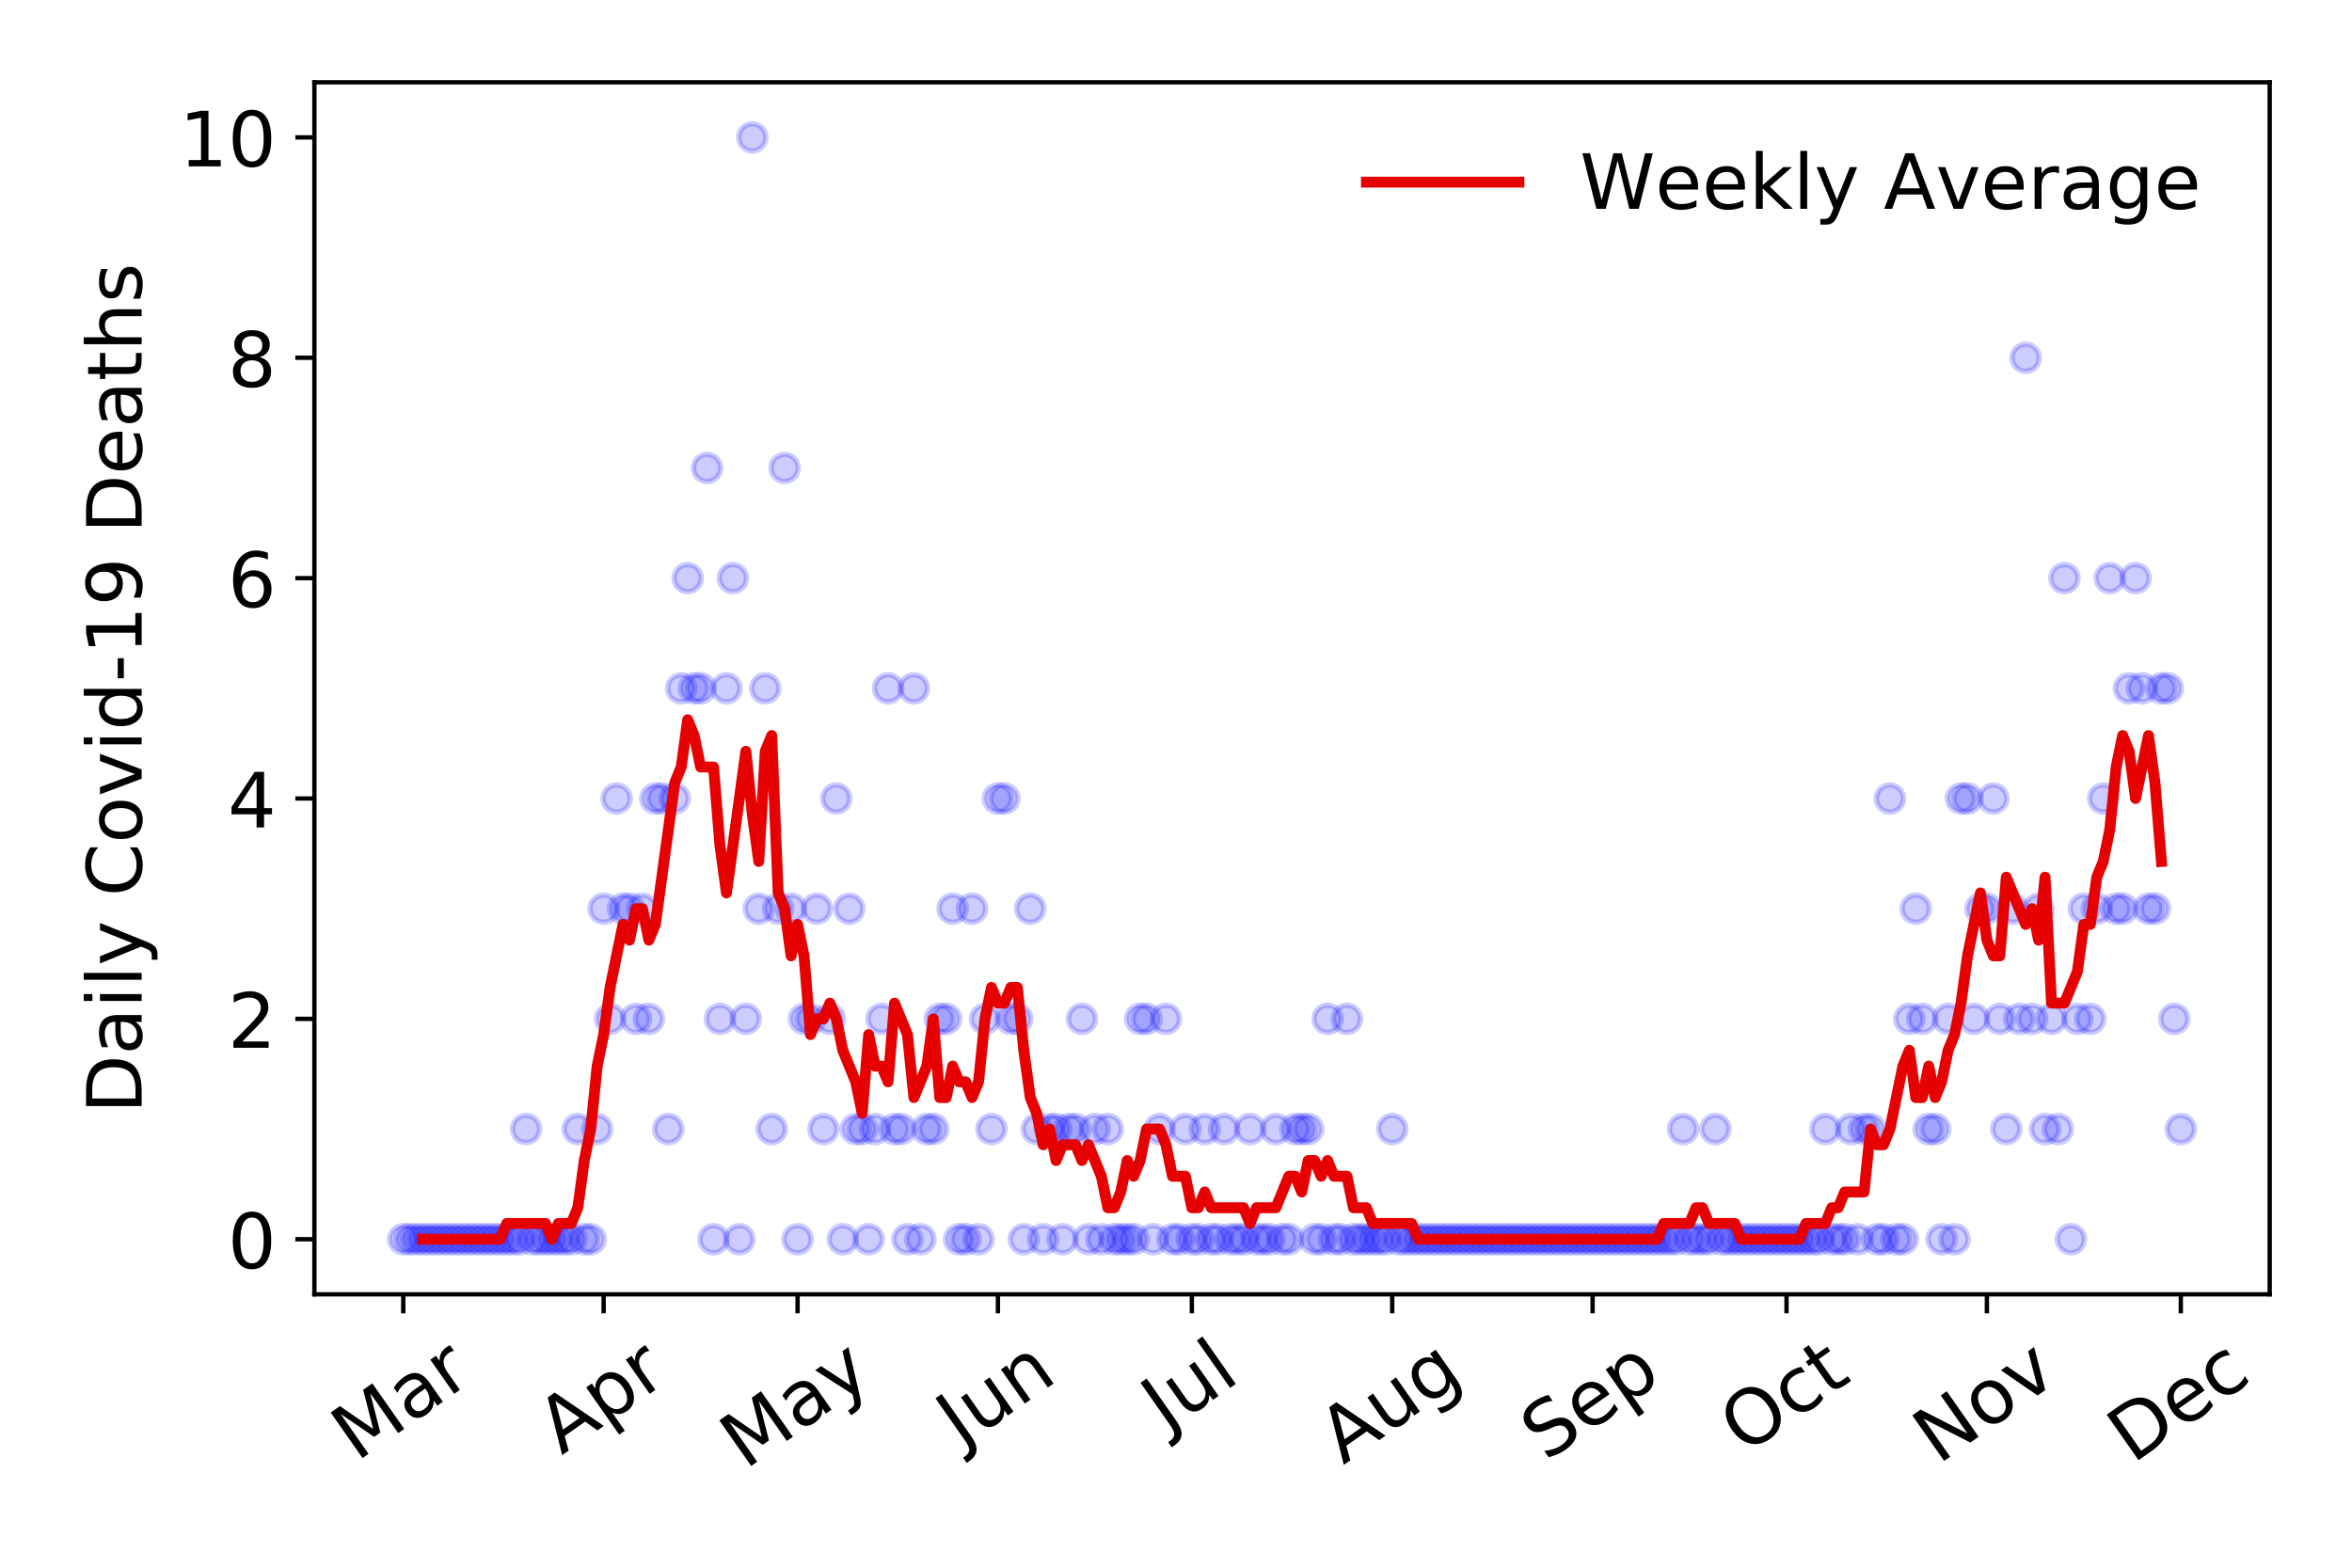 <?xml version="1.0" encoding="utf-8" standalone="no"?>
<!DOCTYPE svg PUBLIC "-//W3C//DTD SVG 1.1//EN"
  "http://www.w3.org/Graphics/SVG/1.1/DTD/svg11.dtd">
<!-- Created with matplotlib (https://matplotlib.org/) -->
<svg height="288pt" version="1.1" viewBox="0 0 432 288" width="432pt" xmlns="http://www.w3.org/2000/svg" xmlns:xlink="http://www.w3.org/1999/xlink">
 <defs>
  <style type="text/css">
*{stroke-linecap:butt;stroke-linejoin:round;}
  </style>
 </defs>
 <g id="figure_1">
  <g id="patch_1">
   <path d="M 0 288 
L 432 288 
L 432 0 
L 0 0 
z
" style="fill:#ffffff;"/>
  </g>
  <g id="axes_1">
   <g id="patch_2">
    <path d="M 57.745 237.778 
L 416.88 237.778 
L 416.88 15.12 
L 57.745 15.12 
z
" style="fill:#ffffff;"/>
   </g>
   <g id="matplotlib.axis_1">
    <g id="xtick_1">
     <g id="line2d_1">
      <defs>
       <path d="M 0 0 
L 0 3.5 
" id="m1816b8a248" style="stroke:#000000;stroke-width:0.8;"/>
      </defs>
      <g>
       <use style="stroke:#000000;stroke-width:0.8;" x="74.069" xlink:href="#m1816b8a248" y="237.778"/>
      </g>
     </g>
     <g id="text_1">
      <!-- Mar -->
      <defs>
       <path d="M 9.812 72.906 
L 24.516 72.906 
L 43.109 23.297 
L 61.812 72.906 
L 76.516 72.906 
L 76.516 0 
L 66.891 0 
L 66.891 64.016 
L 48.094 14.016 
L 38.188 14.016 
L 19.391 64.016 
L 19.391 0 
L 9.812 0 
z
" id="DejaVuSans-77"/>
       <path d="M 34.281 27.484 
Q 23.391 27.484 19.188 25 
Q 14.984 22.516 14.984 16.5 
Q 14.984 11.719 18.141 8.906 
Q 21.297 6.109 26.703 6.109 
Q 34.188 6.109 38.703 11.406 
Q 43.219 16.703 43.219 25.484 
L 43.219 27.484 
z
M 52.203 31.203 
L 52.203 0 
L 43.219 0 
L 43.219 8.297 
Q 40.141 3.328 35.547 0.953 
Q 30.953 -1.422 24.312 -1.422 
Q 15.922 -1.422 10.953 3.297 
Q 6 8.016 6 15.922 
Q 6 25.141 12.172 29.828 
Q 18.359 34.516 30.609 34.516 
L 43.219 34.516 
L 43.219 35.406 
Q 43.219 41.609 39.141 45 
Q 35.062 48.391 27.688 48.391 
Q 23 48.391 18.547 47.266 
Q 14.109 46.141 10.016 43.891 
L 10.016 52.203 
Q 14.938 54.109 19.578 55.047 
Q 24.219 56 28.609 56 
Q 40.484 56 46.344 49.844 
Q 52.203 43.703 52.203 31.203 
z
" id="DejaVuSans-97"/>
       <path d="M 41.109 46.297 
Q 39.594 47.172 37.812 47.578 
Q 36.031 48 33.891 48 
Q 26.266 48 22.188 43.047 
Q 18.109 38.094 18.109 28.812 
L 18.109 0 
L 9.078 0 
L 9.078 54.688 
L 18.109 54.688 
L 18.109 46.188 
Q 20.953 51.172 25.484 53.578 
Q 30.031 56 36.531 56 
Q 37.453 56 38.578 55.875 
Q 39.703 55.766 41.062 55.516 
z
" id="DejaVuSans-114"/>
      </defs>
      <g transform="translate(65.467 268.643)rotate(-35)scale(0.14 -0.14)">
       <use xlink:href="#DejaVuSans-77"/>
       <use x="86.279" xlink:href="#DejaVuSans-97"/>
       <use x="147.559" xlink:href="#DejaVuSans-114"/>
      </g>
     </g>
    </g>
    <g id="xtick_2">
     <g id="line2d_2">
      <g>
       <use style="stroke:#000000;stroke-width:0.8;" x="110.873" xlink:href="#m1816b8a248" y="237.778"/>
      </g>
     </g>
     <g id="text_2">
      <!-- Apr -->
      <defs>
       <path d="M 34.188 63.188 
L 20.797 26.906 
L 47.609 26.906 
z
M 28.609 72.906 
L 39.797 72.906 
L 67.578 0 
L 57.328 0 
L 50.688 18.703 
L 17.828 18.703 
L 11.188 0 
L 0.781 0 
z
" id="DejaVuSans-65"/>
       <path d="M 18.109 8.203 
L 18.109 -20.797 
L 9.078 -20.797 
L 9.078 54.688 
L 18.109 54.688 
L 18.109 46.391 
Q 20.953 51.266 25.266 53.625 
Q 29.594 56 35.594 56 
Q 45.562 56 51.781 48.094 
Q 58.016 40.188 58.016 27.297 
Q 58.016 14.406 51.781 6.484 
Q 45.562 -1.422 35.594 -1.422 
Q 29.594 -1.422 25.266 0.953 
Q 20.953 3.328 18.109 8.203 
z
M 48.688 27.297 
Q 48.688 37.203 44.609 42.844 
Q 40.531 48.484 33.406 48.484 
Q 26.266 48.484 22.188 42.844 
Q 18.109 37.203 18.109 27.297 
Q 18.109 17.391 22.188 11.75 
Q 26.266 6.109 33.406 6.109 
Q 40.531 6.109 44.609 11.75 
Q 48.688 17.391 48.688 27.297 
z
" id="DejaVuSans-112"/>
      </defs>
      <g transform="translate(103.169 267.384)rotate(-35)scale(0.14 -0.14)">
       <use xlink:href="#DejaVuSans-65"/>
       <use x="68.408" xlink:href="#DejaVuSans-112"/>
       <use x="131.885" xlink:href="#DejaVuSans-114"/>
      </g>
     </g>
    </g>
    <g id="xtick_3">
     <g id="line2d_3">
      <g>
       <use style="stroke:#000000;stroke-width:0.8;" x="146.49" xlink:href="#m1816b8a248" y="237.778"/>
      </g>
     </g>
     <g id="text_3">
      <!-- May -->
      <defs>
       <path d="M 32.172 -5.078 
Q 28.375 -14.844 24.75 -17.812 
Q 21.141 -20.797 15.094 -20.797 
L 7.906 -20.797 
L 7.906 -13.281 
L 13.188 -13.281 
Q 16.891 -13.281 18.938 -11.516 
Q 21 -9.766 23.484 -3.219 
L 25.094 0.875 
L 2.984 54.688 
L 12.5 54.688 
L 29.594 11.922 
L 46.688 54.688 
L 56.203 54.688 
z
" id="DejaVuSans-121"/>
      </defs>
      <g transform="translate(136.851 270.094)rotate(-35)scale(0.14 -0.14)">
       <use xlink:href="#DejaVuSans-77"/>
       <use x="86.279" xlink:href="#DejaVuSans-97"/>
       <use x="147.559" xlink:href="#DejaVuSans-121"/>
      </g>
     </g>
    </g>
    <g id="xtick_4">
     <g id="line2d_4">
      <g>
       <use style="stroke:#000000;stroke-width:0.8;" x="183.294" xlink:href="#m1816b8a248" y="237.778"/>
      </g>
     </g>
     <g id="text_4">
      <!-- Jun -->
      <defs>
       <path d="M 9.812 72.906 
L 19.672 72.906 
L 19.672 5.078 
Q 19.672 -8.109 14.672 -14.062 
Q 9.672 -20.016 -1.422 -20.016 
L -5.172 -20.016 
L -5.172 -11.719 
L -2.094 -11.719 
Q 4.438 -11.719 7.125 -8.047 
Q 9.812 -4.391 9.812 5.078 
z
" id="DejaVuSans-74"/>
       <path d="M 8.5 21.578 
L 8.5 54.688 
L 17.484 54.688 
L 17.484 21.922 
Q 17.484 14.156 20.5 10.266 
Q 23.531 6.391 29.594 6.391 
Q 36.859 6.391 41.078 11.031 
Q 45.312 15.672 45.312 23.688 
L 45.312 54.688 
L 54.297 54.688 
L 54.297 0 
L 45.312 0 
L 45.312 8.406 
Q 42.047 3.422 37.719 1 
Q 33.406 -1.422 27.688 -1.422 
Q 18.266 -1.422 13.375 4.438 
Q 8.5 10.297 8.5 21.578 
z
M 31.109 56 
z
" id="DejaVuSans-117"/>
       <path d="M 54.891 33.016 
L 54.891 0 
L 45.906 0 
L 45.906 32.719 
Q 45.906 40.484 42.875 44.328 
Q 39.844 48.188 33.797 48.188 
Q 26.516 48.188 22.312 43.547 
Q 18.109 38.922 18.109 30.906 
L 18.109 0 
L 9.078 0 
L 9.078 54.688 
L 18.109 54.688 
L 18.109 46.188 
Q 21.344 51.125 25.703 53.562 
Q 30.078 56 35.797 56 
Q 45.219 56 50.047 50.172 
Q 54.891 44.344 54.891 33.016 
z
" id="DejaVuSans-110"/>
      </defs>
      <g transform="translate(176.55 266.039)rotate(-35)scale(0.14 -0.14)">
       <use xlink:href="#DejaVuSans-74"/>
       <use x="29.492" xlink:href="#DejaVuSans-117"/>
       <use x="92.871" xlink:href="#DejaVuSans-110"/>
      </g>
     </g>
    </g>
    <g id="xtick_5">
     <g id="line2d_5">
      <g>
       <use style="stroke:#000000;stroke-width:0.8;" x="218.911" xlink:href="#m1816b8a248" y="237.778"/>
      </g>
     </g>
     <g id="text_5">
      <!-- Jul -->
      <defs>
       <path d="M 9.422 75.984 
L 18.406 75.984 
L 18.406 0 
L 9.422 0 
z
" id="DejaVuSans-108"/>
      </defs>
      <g transform="translate(214.208 263.181)rotate(-35)scale(0.14 -0.14)">
       <use xlink:href="#DejaVuSans-74"/>
       <use x="29.492" xlink:href="#DejaVuSans-117"/>
       <use x="92.871" xlink:href="#DejaVuSans-108"/>
      </g>
     </g>
    </g>
    <g id="xtick_6">
     <g id="line2d_6">
      <g>
       <use style="stroke:#000000;stroke-width:0.8;" x="255.714" xlink:href="#m1816b8a248" y="237.778"/>
      </g>
     </g>
     <g id="text_6">
      <!-- Aug -->
      <defs>
       <path d="M 45.406 27.984 
Q 45.406 37.75 41.375 43.109 
Q 37.359 48.484 30.078 48.484 
Q 22.859 48.484 18.828 43.109 
Q 14.797 37.75 14.797 27.984 
Q 14.797 18.266 18.828 12.891 
Q 22.859 7.516 30.078 7.516 
Q 37.359 7.516 41.375 12.891 
Q 45.406 18.266 45.406 27.984 
z
M 54.391 6.781 
Q 54.391 -7.172 48.188 -13.984 
Q 42 -20.797 29.203 -20.797 
Q 24.469 -20.797 20.266 -20.094 
Q 16.062 -19.391 12.109 -17.922 
L 12.109 -9.188 
Q 16.062 -11.328 19.922 -12.344 
Q 23.781 -13.375 27.781 -13.375 
Q 36.625 -13.375 41.016 -8.766 
Q 45.406 -4.156 45.406 5.172 
L 45.406 9.625 
Q 42.625 4.781 38.281 2.391 
Q 33.938 0 27.875 0 
Q 17.828 0 11.672 7.656 
Q 5.516 15.328 5.516 27.984 
Q 5.516 40.672 11.672 48.328 
Q 17.828 56 27.875 56 
Q 33.938 56 38.281 53.609 
Q 42.625 51.219 45.406 46.391 
L 45.406 54.688 
L 54.391 54.688 
z
" id="DejaVuSans-103"/>
      </defs>
      <g transform="translate(246.734 269.172)rotate(-35)scale(0.14 -0.14)">
       <use xlink:href="#DejaVuSans-65"/>
       <use x="68.408" xlink:href="#DejaVuSans-117"/>
       <use x="131.787" xlink:href="#DejaVuSans-103"/>
      </g>
     </g>
    </g>
    <g id="xtick_7">
     <g id="line2d_7">
      <g>
       <use style="stroke:#000000;stroke-width:0.8;" x="292.518" xlink:href="#m1816b8a248" y="237.778"/>
      </g>
     </g>
     <g id="text_7">
      <!-- Sep -->
      <defs>
       <path d="M 53.516 70.516 
L 53.516 60.891 
Q 47.906 63.578 42.922 64.891 
Q 37.938 66.219 33.297 66.219 
Q 25.25 66.219 20.875 63.094 
Q 16.5 59.969 16.5 54.203 
Q 16.5 49.359 19.406 46.891 
Q 22.312 44.438 30.422 42.922 
L 36.375 41.703 
Q 47.406 39.594 52.656 34.297 
Q 57.906 29 57.906 20.125 
Q 57.906 9.516 50.797 4.047 
Q 43.703 -1.422 29.984 -1.422 
Q 24.812 -1.422 18.969 -0.25 
Q 13.141 0.922 6.891 3.219 
L 6.891 13.375 
Q 12.891 10.016 18.656 8.297 
Q 24.422 6.594 29.984 6.594 
Q 38.422 6.594 43.016 9.906 
Q 47.609 13.234 47.609 19.391 
Q 47.609 24.75 44.312 27.781 
Q 41.016 30.812 33.5 32.328 
L 27.484 33.5 
Q 16.453 35.688 11.516 40.375 
Q 6.594 45.062 6.594 53.422 
Q 6.594 63.094 13.406 68.656 
Q 20.219 74.219 32.172 74.219 
Q 37.312 74.219 42.625 73.281 
Q 47.953 72.359 53.516 70.516 
z
" id="DejaVuSans-83"/>
       <path d="M 56.203 29.594 
L 56.203 25.203 
L 14.891 25.203 
Q 15.484 15.922 20.484 11.062 
Q 25.484 6.203 34.422 6.203 
Q 39.594 6.203 44.453 7.469 
Q 49.312 8.734 54.109 11.281 
L 54.109 2.781 
Q 49.266 0.734 44.188 -0.344 
Q 39.109 -1.422 33.891 -1.422 
Q 20.797 -1.422 13.156 6.188 
Q 5.516 13.812 5.516 26.812 
Q 5.516 40.234 12.766 48.109 
Q 20.016 56 32.328 56 
Q 43.359 56 49.781 48.891 
Q 56.203 41.797 56.203 29.594 
z
M 47.219 32.234 
Q 47.125 39.594 43.094 43.984 
Q 39.062 48.391 32.422 48.391 
Q 24.906 48.391 20.391 44.141 
Q 15.875 39.891 15.188 32.172 
z
" id="DejaVuSans-101"/>
      </defs>
      <g transform="translate(283.925 268.629)rotate(-35)scale(0.14 -0.14)">
       <use xlink:href="#DejaVuSans-83"/>
       <use x="63.477" xlink:href="#DejaVuSans-101"/>
       <use x="125" xlink:href="#DejaVuSans-112"/>
      </g>
     </g>
    </g>
    <g id="xtick_8">
     <g id="line2d_8">
      <g>
       <use style="stroke:#000000;stroke-width:0.8;" x="328.135" xlink:href="#m1816b8a248" y="237.778"/>
      </g>
     </g>
     <g id="text_8">
      <!-- Oct -->
      <defs>
       <path d="M 39.406 66.219 
Q 28.656 66.219 22.328 58.203 
Q 16.016 50.203 16.016 36.375 
Q 16.016 22.609 22.328 14.594 
Q 28.656 6.594 39.406 6.594 
Q 50.141 6.594 56.422 14.594 
Q 62.703 22.609 62.703 36.375 
Q 62.703 50.203 56.422 58.203 
Q 50.141 66.219 39.406 66.219 
z
M 39.406 74.219 
Q 54.734 74.219 63.906 63.938 
Q 73.094 53.656 73.094 36.375 
Q 73.094 19.141 63.906 8.859 
Q 54.734 -1.422 39.406 -1.422 
Q 24.031 -1.422 14.812 8.828 
Q 5.609 19.094 5.609 36.375 
Q 5.609 53.656 14.812 63.938 
Q 24.031 74.219 39.406 74.219 
z
" id="DejaVuSans-79"/>
       <path d="M 48.781 52.594 
L 48.781 44.188 
Q 44.969 46.297 41.141 47.344 
Q 37.312 48.391 33.406 48.391 
Q 24.656 48.391 19.812 42.844 
Q 14.984 37.312 14.984 27.297 
Q 14.984 17.281 19.812 11.734 
Q 24.656 6.203 33.406 6.203 
Q 37.312 6.203 41.141 7.25 
Q 44.969 8.297 48.781 10.406 
L 48.781 2.094 
Q 45.016 0.344 40.984 -0.531 
Q 36.969 -1.422 32.422 -1.422 
Q 20.062 -1.422 12.781 6.344 
Q 5.516 14.109 5.516 27.297 
Q 5.516 40.672 12.859 48.328 
Q 20.219 56 33.016 56 
Q 37.156 56 41.109 55.141 
Q 45.062 54.297 48.781 52.594 
z
" id="DejaVuSans-99"/>
       <path d="M 18.312 70.219 
L 18.312 54.688 
L 36.812 54.688 
L 36.812 47.703 
L 18.312 47.703 
L 18.312 18.016 
Q 18.312 11.328 20.141 9.422 
Q 21.969 7.516 27.594 7.516 
L 36.812 7.516 
L 36.812 0 
L 27.594 0 
Q 17.188 0 13.234 3.875 
Q 9.281 7.766 9.281 18.016 
L 9.281 47.703 
L 2.688 47.703 
L 2.688 54.688 
L 9.281 54.688 
L 9.281 70.219 
z
" id="DejaVuSans-116"/>
      </defs>
      <g transform="translate(320.436 267.377)rotate(-35)scale(0.14 -0.14)">
       <use xlink:href="#DejaVuSans-79"/>
       <use x="78.711" xlink:href="#DejaVuSans-99"/>
       <use x="133.691" xlink:href="#DejaVuSans-116"/>
      </g>
     </g>
    </g>
    <g id="xtick_9">
     <g id="line2d_9">
      <g>
       <use style="stroke:#000000;stroke-width:0.8;" x="364.939" xlink:href="#m1816b8a248" y="237.778"/>
      </g>
     </g>
     <g id="text_9">
      <!-- Nov -->
      <defs>
       <path d="M 9.812 72.906 
L 23.094 72.906 
L 55.422 11.922 
L 55.422 72.906 
L 64.984 72.906 
L 64.984 0 
L 51.703 0 
L 19.391 60.984 
L 19.391 0 
L 9.812 0 
z
" id="DejaVuSans-78"/>
       <path d="M 30.609 48.391 
Q 23.391 48.391 19.188 42.75 
Q 14.984 37.109 14.984 27.297 
Q 14.984 17.484 19.156 11.844 
Q 23.344 6.203 30.609 6.203 
Q 37.797 6.203 41.984 11.859 
Q 46.188 17.531 46.188 27.297 
Q 46.188 37.016 41.984 42.703 
Q 37.797 48.391 30.609 48.391 
z
M 30.609 56 
Q 42.328 56 49.016 48.375 
Q 55.719 40.766 55.719 27.297 
Q 55.719 13.875 49.016 6.219 
Q 42.328 -1.422 30.609 -1.422 
Q 18.844 -1.422 12.172 6.219 
Q 5.516 13.875 5.516 27.297 
Q 5.516 40.766 12.172 48.375 
Q 18.844 56 30.609 56 
z
" id="DejaVuSans-111"/>
       <path d="M 2.984 54.688 
L 12.5 54.688 
L 29.594 8.797 
L 46.688 54.688 
L 56.203 54.688 
L 35.688 0 
L 23.484 0 
z
" id="DejaVuSans-118"/>
      </defs>
      <g transform="translate(355.963 269.166)rotate(-35)scale(0.14 -0.14)">
       <use xlink:href="#DejaVuSans-78"/>
       <use x="74.805" xlink:href="#DejaVuSans-111"/>
       <use x="135.986" xlink:href="#DejaVuSans-118"/>
      </g>
     </g>
    </g>
    <g id="xtick_10">
     <g id="line2d_10">
      <g>
       <use style="stroke:#000000;stroke-width:0.8;" x="400.556" xlink:href="#m1816b8a248" y="237.778"/>
      </g>
     </g>
     <g id="text_10">
      <!-- Dec -->
      <defs>
       <path d="M 19.672 64.797 
L 19.672 8.109 
L 31.594 8.109 
Q 46.688 8.109 53.688 14.938 
Q 60.688 21.781 60.688 36.531 
Q 60.688 51.172 53.688 57.984 
Q 46.688 64.797 31.594 64.797 
z
M 9.812 72.906 
L 30.078 72.906 
Q 51.266 72.906 61.172 64.094 
Q 71.094 55.281 71.094 36.531 
Q 71.094 17.672 61.125 8.828 
Q 51.172 0 30.078 0 
L 9.812 0 
z
" id="DejaVuSans-68"/>
      </defs>
      <g transform="translate(391.675 269.032)rotate(-35)scale(0.14 -0.14)">
       <use xlink:href="#DejaVuSans-68"/>
       <use x="77.002" xlink:href="#DejaVuSans-101"/>
       <use x="138.525" xlink:href="#DejaVuSans-99"/>
      </g>
     </g>
    </g>
   </g>
   <g id="matplotlib.axis_2">
    <g id="ytick_1">
     <g id="line2d_11">
      <defs>
       <path d="M 0 0 
L -3.5 0 
" id="meaa19b78ee" style="stroke:#000000;stroke-width:0.8;"/>
      </defs>
      <g>
       <use style="stroke:#000000;stroke-width:0.8;" x="57.745" xlink:href="#meaa19b78ee" y="227.657"/>
      </g>
     </g>
     <g id="text_11">
      <!-- 0 -->
      <defs>
       <path d="M 31.781 66.406 
Q 24.172 66.406 20.328 58.906 
Q 16.5 51.422 16.5 36.375 
Q 16.5 21.391 20.328 13.891 
Q 24.172 6.391 31.781 6.391 
Q 39.453 6.391 43.281 13.891 
Q 47.125 21.391 47.125 36.375 
Q 47.125 51.422 43.281 58.906 
Q 39.453 66.406 31.781 66.406 
z
M 31.781 74.219 
Q 44.047 74.219 50.516 64.516 
Q 56.984 54.828 56.984 36.375 
Q 56.984 17.969 50.516 8.266 
Q 44.047 -1.422 31.781 -1.422 
Q 19.531 -1.422 13.062 8.266 
Q 6.594 17.969 6.594 36.375 
Q 6.594 54.828 13.062 64.516 
Q 19.531 74.219 31.781 74.219 
z
" id="DejaVuSans-48"/>
      </defs>
      <g transform="translate(41.837 232.976)scale(0.14 -0.14)">
       <use xlink:href="#DejaVuSans-48"/>
      </g>
     </g>
    </g>
    <g id="ytick_2">
     <g id="line2d_12">
      <g>
       <use style="stroke:#000000;stroke-width:0.8;" x="57.745" xlink:href="#meaa19b78ee" y="187.174"/>
      </g>
     </g>
     <g id="text_12">
      <!-- 2 -->
      <defs>
       <path d="M 19.188 8.297 
L 53.609 8.297 
L 53.609 0 
L 7.328 0 
L 7.328 8.297 
Q 12.938 14.109 22.625 23.891 
Q 32.328 33.688 34.812 36.531 
Q 39.547 41.844 41.422 45.531 
Q 43.312 49.219 43.312 52.781 
Q 43.312 58.594 39.234 62.25 
Q 35.156 65.922 28.609 65.922 
Q 23.969 65.922 18.812 64.312 
Q 13.672 62.703 7.812 59.422 
L 7.812 69.391 
Q 13.766 71.781 18.938 73 
Q 24.125 74.219 28.422 74.219 
Q 39.75 74.219 46.484 68.547 
Q 53.219 62.891 53.219 53.422 
Q 53.219 48.922 51.531 44.891 
Q 49.859 40.875 45.406 35.406 
Q 44.188 33.984 37.641 27.219 
Q 31.109 20.453 19.188 8.297 
z
" id="DejaVuSans-50"/>
      </defs>
      <g transform="translate(41.837 192.493)scale(0.14 -0.14)">
       <use xlink:href="#DejaVuSans-50"/>
      </g>
     </g>
    </g>
    <g id="ytick_3">
     <g id="line2d_13">
      <g>
       <use style="stroke:#000000;stroke-width:0.8;" x="57.745" xlink:href="#meaa19b78ee" y="146.691"/>
      </g>
     </g>
     <g id="text_13">
      <!-- 4 -->
      <defs>
       <path d="M 37.797 64.312 
L 12.891 25.391 
L 37.797 25.391 
z
M 35.203 72.906 
L 47.609 72.906 
L 47.609 25.391 
L 58.016 25.391 
L 58.016 17.188 
L 47.609 17.188 
L 47.609 0 
L 37.797 0 
L 37.797 17.188 
L 4.891 17.188 
L 4.891 26.703 
z
" id="DejaVuSans-52"/>
      </defs>
      <g transform="translate(41.837 152.01)scale(0.14 -0.14)">
       <use xlink:href="#DejaVuSans-52"/>
      </g>
     </g>
    </g>
    <g id="ytick_4">
     <g id="line2d_14">
      <g>
       <use style="stroke:#000000;stroke-width:0.8;" x="57.745" xlink:href="#meaa19b78ee" y="106.207"/>
      </g>
     </g>
     <g id="text_14">
      <!-- 6 -->
      <defs>
       <path d="M 33.016 40.375 
Q 26.375 40.375 22.484 35.828 
Q 18.609 31.297 18.609 23.391 
Q 18.609 15.531 22.484 10.953 
Q 26.375 6.391 33.016 6.391 
Q 39.656 6.391 43.531 10.953 
Q 47.406 15.531 47.406 23.391 
Q 47.406 31.297 43.531 35.828 
Q 39.656 40.375 33.016 40.375 
z
M 52.594 71.297 
L 52.594 62.312 
Q 48.875 64.062 45.094 64.984 
Q 41.312 65.922 37.594 65.922 
Q 27.828 65.922 22.672 59.328 
Q 17.531 52.734 16.797 39.406 
Q 19.672 43.656 24.016 45.922 
Q 28.375 48.188 33.594 48.188 
Q 44.578 48.188 50.953 41.516 
Q 57.328 34.859 57.328 23.391 
Q 57.328 12.156 50.688 5.359 
Q 44.047 -1.422 33.016 -1.422 
Q 20.359 -1.422 13.672 8.266 
Q 6.984 17.969 6.984 36.375 
Q 6.984 53.656 15.188 63.938 
Q 23.391 74.219 37.203 74.219 
Q 40.922 74.219 44.703 73.484 
Q 48.484 72.75 52.594 71.297 
z
" id="DejaVuSans-54"/>
      </defs>
      <g transform="translate(41.837 111.526)scale(0.14 -0.14)">
       <use xlink:href="#DejaVuSans-54"/>
      </g>
     </g>
    </g>
    <g id="ytick_5">
     <g id="line2d_15">
      <g>
       <use style="stroke:#000000;stroke-width:0.8;" x="57.745" xlink:href="#meaa19b78ee" y="65.724"/>
      </g>
     </g>
     <g id="text_15">
      <!-- 8 -->
      <defs>
       <path d="M 31.781 34.625 
Q 24.75 34.625 20.719 30.859 
Q 16.703 27.094 16.703 20.516 
Q 16.703 13.922 20.719 10.156 
Q 24.75 6.391 31.781 6.391 
Q 38.812 6.391 42.859 10.172 
Q 46.922 13.969 46.922 20.516 
Q 46.922 27.094 42.891 30.859 
Q 38.875 34.625 31.781 34.625 
z
M 21.922 38.812 
Q 15.578 40.375 12.031 44.719 
Q 8.5 49.078 8.5 55.328 
Q 8.5 64.062 14.719 69.141 
Q 20.953 74.219 31.781 74.219 
Q 42.672 74.219 48.875 69.141 
Q 55.078 64.062 55.078 55.328 
Q 55.078 49.078 51.531 44.719 
Q 48 40.375 41.703 38.812 
Q 48.828 37.156 52.797 32.312 
Q 56.781 27.484 56.781 20.516 
Q 56.781 9.906 50.312 4.234 
Q 43.844 -1.422 31.781 -1.422 
Q 19.734 -1.422 13.25 4.234 
Q 6.781 9.906 6.781 20.516 
Q 6.781 27.484 10.781 32.312 
Q 14.797 37.156 21.922 38.812 
z
M 18.312 54.391 
Q 18.312 48.734 21.844 45.562 
Q 25.391 42.391 31.781 42.391 
Q 38.141 42.391 41.719 45.562 
Q 45.312 48.734 45.312 54.391 
Q 45.312 60.062 41.719 63.234 
Q 38.141 66.406 31.781 66.406 
Q 25.391 66.406 21.844 63.234 
Q 18.312 60.062 18.312 54.391 
z
" id="DejaVuSans-56"/>
      </defs>
      <g transform="translate(41.837 71.043)scale(0.14 -0.14)">
       <use xlink:href="#DejaVuSans-56"/>
      </g>
     </g>
    </g>
    <g id="ytick_6">
     <g id="line2d_16">
      <g>
       <use style="stroke:#000000;stroke-width:0.8;" x="57.745" xlink:href="#meaa19b78ee" y="25.241"/>
      </g>
     </g>
     <g id="text_16">
      <!-- 10 -->
      <defs>
       <path d="M 12.406 8.297 
L 28.516 8.297 
L 28.516 63.922 
L 10.984 60.406 
L 10.984 69.391 
L 28.422 72.906 
L 38.281 72.906 
L 38.281 8.297 
L 54.391 8.297 
L 54.391 0 
L 12.406 0 
z
" id="DejaVuSans-49"/>
      </defs>
      <g transform="translate(32.93 30.56)scale(0.14 -0.14)">
       <use xlink:href="#DejaVuSans-49"/>
       <use x="63.623" xlink:href="#DejaVuSans-48"/>
      </g>
     </g>
    </g>
    <g id="text_17">
     <!-- Daily Covid-19 Deaths -->
     <defs>
      <path d="M 9.422 54.688 
L 18.406 54.688 
L 18.406 0 
L 9.422 0 
z
M 9.422 75.984 
L 18.406 75.984 
L 18.406 64.594 
L 9.422 64.594 
z
" id="DejaVuSans-105"/>
      <path id="DejaVuSans-32"/>
      <path d="M 64.406 67.281 
L 64.406 56.891 
Q 59.422 61.531 53.781 63.812 
Q 48.141 66.109 41.797 66.109 
Q 29.297 66.109 22.656 58.469 
Q 16.016 50.828 16.016 36.375 
Q 16.016 21.969 22.656 14.328 
Q 29.297 6.688 41.797 6.688 
Q 48.141 6.688 53.781 8.984 
Q 59.422 11.281 64.406 15.922 
L 64.406 5.609 
Q 59.234 2.094 53.438 0.328 
Q 47.656 -1.422 41.219 -1.422 
Q 24.656 -1.422 15.125 8.703 
Q 5.609 18.844 5.609 36.375 
Q 5.609 53.953 15.125 64.078 
Q 24.656 74.219 41.219 74.219 
Q 47.75 74.219 53.531 72.484 
Q 59.328 70.75 64.406 67.281 
z
" id="DejaVuSans-67"/>
      <path d="M 45.406 46.391 
L 45.406 75.984 
L 54.391 75.984 
L 54.391 0 
L 45.406 0 
L 45.406 8.203 
Q 42.578 3.328 38.25 0.953 
Q 33.938 -1.422 27.875 -1.422 
Q 17.969 -1.422 11.734 6.484 
Q 5.516 14.406 5.516 27.297 
Q 5.516 40.188 11.734 48.094 
Q 17.969 56 27.875 56 
Q 33.938 56 38.25 53.625 
Q 42.578 51.266 45.406 46.391 
z
M 14.797 27.297 
Q 14.797 17.391 18.875 11.75 
Q 22.953 6.109 30.078 6.109 
Q 37.203 6.109 41.297 11.75 
Q 45.406 17.391 45.406 27.297 
Q 45.406 37.203 41.297 42.844 
Q 37.203 48.484 30.078 48.484 
Q 22.953 48.484 18.875 42.844 
Q 14.797 37.203 14.797 27.297 
z
" id="DejaVuSans-100"/>
      <path d="M 4.891 31.391 
L 31.203 31.391 
L 31.203 23.391 
L 4.891 23.391 
z
" id="DejaVuSans-45"/>
      <path d="M 10.984 1.516 
L 10.984 10.5 
Q 14.703 8.734 18.5 7.812 
Q 22.312 6.891 25.984 6.891 
Q 35.75 6.891 40.891 13.453 
Q 46.047 20.016 46.781 33.406 
Q 43.953 29.203 39.594 26.953 
Q 35.25 24.703 29.984 24.703 
Q 19.047 24.703 12.672 31.312 
Q 6.297 37.938 6.297 49.422 
Q 6.297 60.641 12.938 67.422 
Q 19.578 74.219 30.609 74.219 
Q 43.266 74.219 49.922 64.516 
Q 56.594 54.828 56.594 36.375 
Q 56.594 19.141 48.406 8.859 
Q 40.234 -1.422 26.422 -1.422 
Q 22.703 -1.422 18.891 -0.688 
Q 15.094 0.047 10.984 1.516 
z
M 30.609 32.422 
Q 37.25 32.422 41.125 36.953 
Q 45.016 41.5 45.016 49.422 
Q 45.016 57.281 41.125 61.844 
Q 37.25 66.406 30.609 66.406 
Q 23.969 66.406 20.094 61.844 
Q 16.219 57.281 16.219 49.422 
Q 16.219 41.5 20.094 36.953 
Q 23.969 32.422 30.609 32.422 
z
" id="DejaVuSans-57"/>
      <path d="M 54.891 33.016 
L 54.891 0 
L 45.906 0 
L 45.906 32.719 
Q 45.906 40.484 42.875 44.328 
Q 39.844 48.188 33.797 48.188 
Q 26.516 48.188 22.312 43.547 
Q 18.109 38.922 18.109 30.906 
L 18.109 0 
L 9.078 0 
L 9.078 75.984 
L 18.109 75.984 
L 18.109 46.188 
Q 21.344 51.125 25.703 53.562 
Q 30.078 56 35.797 56 
Q 45.219 56 50.047 50.172 
Q 54.891 44.344 54.891 33.016 
z
" id="DejaVuSans-104"/>
      <path d="M 44.281 53.078 
L 44.281 44.578 
Q 40.484 46.531 36.375 47.5 
Q 32.281 48.484 27.875 48.484 
Q 21.188 48.484 17.844 46.438 
Q 14.5 44.391 14.5 40.281 
Q 14.5 37.156 16.891 35.375 
Q 19.281 33.594 26.516 31.984 
L 29.594 31.297 
Q 39.156 29.25 43.188 25.516 
Q 47.219 21.781 47.219 15.094 
Q 47.219 7.469 41.188 3.016 
Q 35.156 -1.422 24.609 -1.422 
Q 20.219 -1.422 15.453 -0.562 
Q 10.688 0.297 5.422 2 
L 5.422 11.281 
Q 10.406 8.688 15.234 7.391 
Q 20.062 6.109 24.812 6.109 
Q 31.156 6.109 34.562 8.281 
Q 37.984 10.453 37.984 14.406 
Q 37.984 18.062 35.516 20.016 
Q 33.062 21.969 24.703 23.781 
L 21.578 24.516 
Q 13.234 26.266 9.516 29.906 
Q 5.812 33.547 5.812 39.891 
Q 5.812 47.609 11.281 51.797 
Q 16.75 56 26.812 56 
Q 31.781 56 36.172 55.266 
Q 40.578 54.547 44.281 53.078 
z
" id="DejaVuSans-115"/>
     </defs>
     <g transform="translate(26.018 204.56)rotate(-90)scale(0.14 -0.14)">
      <use xlink:href="#DejaVuSans-68"/>
      <use x="77.002" xlink:href="#DejaVuSans-97"/>
      <use x="138.281" xlink:href="#DejaVuSans-105"/>
      <use x="166.064" xlink:href="#DejaVuSans-108"/>
      <use x="193.848" xlink:href="#DejaVuSans-121"/>
      <use x="253.027" xlink:href="#DejaVuSans-32"/>
      <use x="284.814" xlink:href="#DejaVuSans-67"/>
      <use x="354.639" xlink:href="#DejaVuSans-111"/>
      <use x="415.82" xlink:href="#DejaVuSans-118"/>
      <use x="475" xlink:href="#DejaVuSans-105"/>
      <use x="502.783" xlink:href="#DejaVuSans-100"/>
      <use x="566.26" xlink:href="#DejaVuSans-45"/>
      <use x="602.344" xlink:href="#DejaVuSans-49"/>
      <use x="665.967" xlink:href="#DejaVuSans-57"/>
      <use x="729.59" xlink:href="#DejaVuSans-32"/>
      <use x="761.377" xlink:href="#DejaVuSans-68"/>
      <use x="838.379" xlink:href="#DejaVuSans-101"/>
      <use x="899.902" xlink:href="#DejaVuSans-97"/>
      <use x="961.182" xlink:href="#DejaVuSans-116"/>
      <use x="1000.391" xlink:href="#DejaVuSans-104"/>
      <use x="1063.77" xlink:href="#DejaVuSans-115"/>
     </g>
    </g>
   </g>
   <g id="line2d_17">
    <defs>
     <path d="M 0 2.5 
C 0.663 2.5 1.299 2.237 1.768 1.768 
C 2.237 1.299 2.5 0.663 2.5 0 
C 2.5 -0.663 2.237 -1.299 1.768 -1.768 
C 1.299 -2.237 0.663 -2.5 0 -2.5 
C -0.663 -2.5 -1.299 -2.237 -1.768 -1.768 
C -2.237 -1.299 -2.5 -0.663 -2.5 0 
C -2.5 0.663 -2.237 1.299 -1.768 1.768 
C -1.299 2.237 -0.663 2.5 0 2.5 
z
" id="m4c0b5c963e" style="stroke:#0000ff;stroke-opacity:0.2;"/>
    </defs>
    <g clip-path="url(#p6fa8a5d02c)">
     <use style="fill:#0000ff;fill-opacity:0.2;stroke:#0000ff;stroke-opacity:0.2;" x="74.069" xlink:href="#m4c0b5c963e" y="227.657"/>
     <use style="fill:#0000ff;fill-opacity:0.2;stroke:#0000ff;stroke-opacity:0.2;" x="75.257" xlink:href="#m4c0b5c963e" y="227.657"/>
     <use style="fill:#0000ff;fill-opacity:0.2;stroke:#0000ff;stroke-opacity:0.2;" x="76.444" xlink:href="#m4c0b5c963e" y="227.657"/>
     <use style="fill:#0000ff;fill-opacity:0.2;stroke:#0000ff;stroke-opacity:0.2;" x="77.631" xlink:href="#m4c0b5c963e" y="227.657"/>
     <use style="fill:#0000ff;fill-opacity:0.2;stroke:#0000ff;stroke-opacity:0.2;" x="78.818" xlink:href="#m4c0b5c963e" y="227.657"/>
     <use style="fill:#0000ff;fill-opacity:0.2;stroke:#0000ff;stroke-opacity:0.2;" x="80.005" xlink:href="#m4c0b5c963e" y="227.657"/>
     <use style="fill:#0000ff;fill-opacity:0.2;stroke:#0000ff;stroke-opacity:0.2;" x="81.193" xlink:href="#m4c0b5c963e" y="227.657"/>
     <use style="fill:#0000ff;fill-opacity:0.2;stroke:#0000ff;stroke-opacity:0.2;" x="82.38" xlink:href="#m4c0b5c963e" y="227.657"/>
     <use style="fill:#0000ff;fill-opacity:0.2;stroke:#0000ff;stroke-opacity:0.2;" x="83.567" xlink:href="#m4c0b5c963e" y="227.657"/>
     <use style="fill:#0000ff;fill-opacity:0.2;stroke:#0000ff;stroke-opacity:0.2;" x="84.754" xlink:href="#m4c0b5c963e" y="227.657"/>
     <use style="fill:#0000ff;fill-opacity:0.2;stroke:#0000ff;stroke-opacity:0.2;" x="85.942" xlink:href="#m4c0b5c963e" y="227.657"/>
     <use style="fill:#0000ff;fill-opacity:0.2;stroke:#0000ff;stroke-opacity:0.2;" x="87.129" xlink:href="#m4c0b5c963e" y="227.657"/>
     <use style="fill:#0000ff;fill-opacity:0.2;stroke:#0000ff;stroke-opacity:0.2;" x="88.316" xlink:href="#m4c0b5c963e" y="227.657"/>
     <use style="fill:#0000ff;fill-opacity:0.2;stroke:#0000ff;stroke-opacity:0.2;" x="89.503" xlink:href="#m4c0b5c963e" y="227.657"/>
     <use style="fill:#0000ff;fill-opacity:0.2;stroke:#0000ff;stroke-opacity:0.2;" x="90.69" xlink:href="#m4c0b5c963e" y="227.657"/>
     <use style="fill:#0000ff;fill-opacity:0.2;stroke:#0000ff;stroke-opacity:0.2;" x="91.878" xlink:href="#m4c0b5c963e" y="227.657"/>
     <use style="fill:#0000ff;fill-opacity:0.2;stroke:#0000ff;stroke-opacity:0.2;" x="93.065" xlink:href="#m4c0b5c963e" y="227.657"/>
     <use style="fill:#0000ff;fill-opacity:0.2;stroke:#0000ff;stroke-opacity:0.2;" x="94.252" xlink:href="#m4c0b5c963e" y="227.657"/>
     <use style="fill:#0000ff;fill-opacity:0.2;stroke:#0000ff;stroke-opacity:0.2;" x="95.439" xlink:href="#m4c0b5c963e" y="227.657"/>
     <use style="fill:#0000ff;fill-opacity:0.2;stroke:#0000ff;stroke-opacity:0.2;" x="96.627" xlink:href="#m4c0b5c963e" y="207.416"/>
     <use style="fill:#0000ff;fill-opacity:0.2;stroke:#0000ff;stroke-opacity:0.2;" x="97.814" xlink:href="#m4c0b5c963e" y="227.657"/>
     <use style="fill:#0000ff;fill-opacity:0.2;stroke:#0000ff;stroke-opacity:0.2;" x="99.001" xlink:href="#m4c0b5c963e" y="227.657"/>
     <use style="fill:#0000ff;fill-opacity:0.2;stroke:#0000ff;stroke-opacity:0.2;" x="100.188" xlink:href="#m4c0b5c963e" y="227.657"/>
     <use style="fill:#0000ff;fill-opacity:0.2;stroke:#0000ff;stroke-opacity:0.2;" x="101.375" xlink:href="#m4c0b5c963e" y="227.657"/>
     <use style="fill:#0000ff;fill-opacity:0.2;stroke:#0000ff;stroke-opacity:0.2;" x="102.563" xlink:href="#m4c0b5c963e" y="227.657"/>
     <use style="fill:#0000ff;fill-opacity:0.2;stroke:#0000ff;stroke-opacity:0.2;" x="103.75" xlink:href="#m4c0b5c963e" y="227.657"/>
     <use style="fill:#0000ff;fill-opacity:0.2;stroke:#0000ff;stroke-opacity:0.2;" x="104.937" xlink:href="#m4c0b5c963e" y="227.657"/>
     <use style="fill:#0000ff;fill-opacity:0.2;stroke:#0000ff;stroke-opacity:0.2;" x="106.124" xlink:href="#m4c0b5c963e" y="207.416"/>
     <use style="fill:#0000ff;fill-opacity:0.2;stroke:#0000ff;stroke-opacity:0.2;" x="107.312" xlink:href="#m4c0b5c963e" y="227.657"/>
     <use style="fill:#0000ff;fill-opacity:0.2;stroke:#0000ff;stroke-opacity:0.2;" x="108.499" xlink:href="#m4c0b5c963e" y="227.657"/>
     <use style="fill:#0000ff;fill-opacity:0.2;stroke:#0000ff;stroke-opacity:0.2;" x="109.686" xlink:href="#m4c0b5c963e" y="207.416"/>
     <use style="fill:#0000ff;fill-opacity:0.2;stroke:#0000ff;stroke-opacity:0.2;" x="110.873" xlink:href="#m4c0b5c963e" y="166.932"/>
     <use style="fill:#0000ff;fill-opacity:0.2;stroke:#0000ff;stroke-opacity:0.2;" x="112.06" xlink:href="#m4c0b5c963e" y="187.174"/>
     <use style="fill:#0000ff;fill-opacity:0.2;stroke:#0000ff;stroke-opacity:0.2;" x="113.248" xlink:href="#m4c0b5c963e" y="146.691"/>
     <use style="fill:#0000ff;fill-opacity:0.2;stroke:#0000ff;stroke-opacity:0.2;" x="114.435" xlink:href="#m4c0b5c963e" y="166.932"/>
     <use style="fill:#0000ff;fill-opacity:0.2;stroke:#0000ff;stroke-opacity:0.2;" x="115.622" xlink:href="#m4c0b5c963e" y="166.932"/>
     <use style="fill:#0000ff;fill-opacity:0.2;stroke:#0000ff;stroke-opacity:0.2;" x="116.809" xlink:href="#m4c0b5c963e" y="187.174"/>
     <use style="fill:#0000ff;fill-opacity:0.2;stroke:#0000ff;stroke-opacity:0.2;" x="117.997" xlink:href="#m4c0b5c963e" y="166.932"/>
     <use style="fill:#0000ff;fill-opacity:0.2;stroke:#0000ff;stroke-opacity:0.2;" x="119.184" xlink:href="#m4c0b5c963e" y="187.174"/>
     <use style="fill:#0000ff;fill-opacity:0.2;stroke:#0000ff;stroke-opacity:0.2;" x="120.371" xlink:href="#m4c0b5c963e" y="146.691"/>
     <use style="fill:#0000ff;fill-opacity:0.2;stroke:#0000ff;stroke-opacity:0.2;" x="121.558" xlink:href="#m4c0b5c963e" y="146.691"/>
     <use style="fill:#0000ff;fill-opacity:0.2;stroke:#0000ff;stroke-opacity:0.2;" x="122.745" xlink:href="#m4c0b5c963e" y="207.416"/>
     <use style="fill:#0000ff;fill-opacity:0.2;stroke:#0000ff;stroke-opacity:0.2;" x="123.933" xlink:href="#m4c0b5c963e" y="146.691"/>
     <use style="fill:#0000ff;fill-opacity:0.2;stroke:#0000ff;stroke-opacity:0.2;" x="125.12" xlink:href="#m4c0b5c963e" y="126.449"/>
     <use style="fill:#0000ff;fill-opacity:0.2;stroke:#0000ff;stroke-opacity:0.2;" x="126.307" xlink:href="#m4c0b5c963e" y="106.207"/>
     <use style="fill:#0000ff;fill-opacity:0.2;stroke:#0000ff;stroke-opacity:0.2;" x="127.494" xlink:href="#m4c0b5c963e" y="126.449"/>
     <use style="fill:#0000ff;fill-opacity:0.2;stroke:#0000ff;stroke-opacity:0.2;" x="128.682" xlink:href="#m4c0b5c963e" y="126.449"/>
     <use style="fill:#0000ff;fill-opacity:0.2;stroke:#0000ff;stroke-opacity:0.2;" x="129.869" xlink:href="#m4c0b5c963e" y="85.966"/>
     <use style="fill:#0000ff;fill-opacity:0.2;stroke:#0000ff;stroke-opacity:0.2;" x="131.056" xlink:href="#m4c0b5c963e" y="227.657"/>
     <use style="fill:#0000ff;fill-opacity:0.2;stroke:#0000ff;stroke-opacity:0.2;" x="132.243" xlink:href="#m4c0b5c963e" y="187.174"/>
     <use style="fill:#0000ff;fill-opacity:0.2;stroke:#0000ff;stroke-opacity:0.2;" x="133.43" xlink:href="#m4c0b5c963e" y="126.449"/>
     <use style="fill:#0000ff;fill-opacity:0.2;stroke:#0000ff;stroke-opacity:0.2;" x="134.618" xlink:href="#m4c0b5c963e" y="106.207"/>
     <use style="fill:#0000ff;fill-opacity:0.2;stroke:#0000ff;stroke-opacity:0.2;" x="135.805" xlink:href="#m4c0b5c963e" y="227.657"/>
     <use style="fill:#0000ff;fill-opacity:0.2;stroke:#0000ff;stroke-opacity:0.2;" x="136.992" xlink:href="#m4c0b5c963e" y="187.174"/>
     <use style="fill:#0000ff;fill-opacity:0.2;stroke:#0000ff;stroke-opacity:0.2;" x="138.179" xlink:href="#m4c0b5c963e" y="25.241"/>
     <use style="fill:#0000ff;fill-opacity:0.2;stroke:#0000ff;stroke-opacity:0.2;" x="139.367" xlink:href="#m4c0b5c963e" y="166.932"/>
     <use style="fill:#0000ff;fill-opacity:0.2;stroke:#0000ff;stroke-opacity:0.2;" x="140.554" xlink:href="#m4c0b5c963e" y="126.449"/>
     <use style="fill:#0000ff;fill-opacity:0.2;stroke:#0000ff;stroke-opacity:0.2;" x="141.741" xlink:href="#m4c0b5c963e" y="207.416"/>
     <use style="fill:#0000ff;fill-opacity:0.2;stroke:#0000ff;stroke-opacity:0.2;" x="142.928" xlink:href="#m4c0b5c963e" y="166.932"/>
     <use style="fill:#0000ff;fill-opacity:0.2;stroke:#0000ff;stroke-opacity:0.2;" x="144.115" xlink:href="#m4c0b5c963e" y="85.966"/>
     <use style="fill:#0000ff;fill-opacity:0.2;stroke:#0000ff;stroke-opacity:0.2;" x="145.303" xlink:href="#m4c0b5c963e" y="166.932"/>
     <use style="fill:#0000ff;fill-opacity:0.2;stroke:#0000ff;stroke-opacity:0.2;" x="146.49" xlink:href="#m4c0b5c963e" y="227.657"/>
     <use style="fill:#0000ff;fill-opacity:0.2;stroke:#0000ff;stroke-opacity:0.2;" x="147.677" xlink:href="#m4c0b5c963e" y="187.174"/>
     <use style="fill:#0000ff;fill-opacity:0.2;stroke:#0000ff;stroke-opacity:0.2;" x="148.864" xlink:href="#m4c0b5c963e" y="187.174"/>
     <use style="fill:#0000ff;fill-opacity:0.2;stroke:#0000ff;stroke-opacity:0.2;" x="150.052" xlink:href="#m4c0b5c963e" y="166.932"/>
     <use style="fill:#0000ff;fill-opacity:0.2;stroke:#0000ff;stroke-opacity:0.2;" x="151.239" xlink:href="#m4c0b5c963e" y="207.416"/>
     <use style="fill:#0000ff;fill-opacity:0.2;stroke:#0000ff;stroke-opacity:0.2;" x="152.426" xlink:href="#m4c0b5c963e" y="187.174"/>
     <use style="fill:#0000ff;fill-opacity:0.2;stroke:#0000ff;stroke-opacity:0.2;" x="153.613" xlink:href="#m4c0b5c963e" y="146.691"/>
     <use style="fill:#0000ff;fill-opacity:0.2;stroke:#0000ff;stroke-opacity:0.2;" x="154.8" xlink:href="#m4c0b5c963e" y="227.657"/>
     <use style="fill:#0000ff;fill-opacity:0.2;stroke:#0000ff;stroke-opacity:0.2;" x="155.988" xlink:href="#m4c0b5c963e" y="166.932"/>
     <use style="fill:#0000ff;fill-opacity:0.2;stroke:#0000ff;stroke-opacity:0.2;" x="157.175" xlink:href="#m4c0b5c963e" y="207.416"/>
     <use style="fill:#0000ff;fill-opacity:0.2;stroke:#0000ff;stroke-opacity:0.2;" x="158.362" xlink:href="#m4c0b5c963e" y="207.416"/>
     <use style="fill:#0000ff;fill-opacity:0.2;stroke:#0000ff;stroke-opacity:0.2;" x="159.549" xlink:href="#m4c0b5c963e" y="227.657"/>
     <use style="fill:#0000ff;fill-opacity:0.2;stroke:#0000ff;stroke-opacity:0.2;" x="160.737" xlink:href="#m4c0b5c963e" y="207.416"/>
     <use style="fill:#0000ff;fill-opacity:0.2;stroke:#0000ff;stroke-opacity:0.2;" x="161.924" xlink:href="#m4c0b5c963e" y="187.174"/>
     <use style="fill:#0000ff;fill-opacity:0.2;stroke:#0000ff;stroke-opacity:0.2;" x="163.111" xlink:href="#m4c0b5c963e" y="126.449"/>
     <use style="fill:#0000ff;fill-opacity:0.2;stroke:#0000ff;stroke-opacity:0.2;" x="164.298" xlink:href="#m4c0b5c963e" y="207.416"/>
     <use style="fill:#0000ff;fill-opacity:0.2;stroke:#0000ff;stroke-opacity:0.2;" x="165.486" xlink:href="#m4c0b5c963e" y="207.416"/>
     <use style="fill:#0000ff;fill-opacity:0.2;stroke:#0000ff;stroke-opacity:0.2;" x="166.673" xlink:href="#m4c0b5c963e" y="227.657"/>
     <use style="fill:#0000ff;fill-opacity:0.2;stroke:#0000ff;stroke-opacity:0.2;" x="167.86" xlink:href="#m4c0b5c963e" y="126.449"/>
     <use style="fill:#0000ff;fill-opacity:0.2;stroke:#0000ff;stroke-opacity:0.2;" x="169.047" xlink:href="#m4c0b5c963e" y="227.657"/>
     <use style="fill:#0000ff;fill-opacity:0.2;stroke:#0000ff;stroke-opacity:0.2;" x="170.234" xlink:href="#m4c0b5c963e" y="207.416"/>
     <use style="fill:#0000ff;fill-opacity:0.2;stroke:#0000ff;stroke-opacity:0.2;" x="171.422" xlink:href="#m4c0b5c963e" y="207.416"/>
     <use style="fill:#0000ff;fill-opacity:0.2;stroke:#0000ff;stroke-opacity:0.2;" x="172.609" xlink:href="#m4c0b5c963e" y="187.174"/>
     <use style="fill:#0000ff;fill-opacity:0.2;stroke:#0000ff;stroke-opacity:0.2;" x="173.796" xlink:href="#m4c0b5c963e" y="187.174"/>
     <use style="fill:#0000ff;fill-opacity:0.2;stroke:#0000ff;stroke-opacity:0.2;" x="174.983" xlink:href="#m4c0b5c963e" y="166.932"/>
     <use style="fill:#0000ff;fill-opacity:0.2;stroke:#0000ff;stroke-opacity:0.2;" x="176.171" xlink:href="#m4c0b5c963e" y="227.657"/>
     <use style="fill:#0000ff;fill-opacity:0.2;stroke:#0000ff;stroke-opacity:0.2;" x="177.358" xlink:href="#m4c0b5c963e" y="227.657"/>
     <use style="fill:#0000ff;fill-opacity:0.2;stroke:#0000ff;stroke-opacity:0.2;" x="178.545" xlink:href="#m4c0b5c963e" y="166.932"/>
     <use style="fill:#0000ff;fill-opacity:0.2;stroke:#0000ff;stroke-opacity:0.2;" x="179.732" xlink:href="#m4c0b5c963e" y="227.657"/>
     <use style="fill:#0000ff;fill-opacity:0.2;stroke:#0000ff;stroke-opacity:0.2;" x="180.919" xlink:href="#m4c0b5c963e" y="187.174"/>
     <use style="fill:#0000ff;fill-opacity:0.2;stroke:#0000ff;stroke-opacity:0.2;" x="182.107" xlink:href="#m4c0b5c963e" y="207.416"/>
     <use style="fill:#0000ff;fill-opacity:0.2;stroke:#0000ff;stroke-opacity:0.2;" x="183.294" xlink:href="#m4c0b5c963e" y="146.691"/>
     <use style="fill:#0000ff;fill-opacity:0.2;stroke:#0000ff;stroke-opacity:0.2;" x="184.481" xlink:href="#m4c0b5c963e" y="146.691"/>
     <use style="fill:#0000ff;fill-opacity:0.2;stroke:#0000ff;stroke-opacity:0.2;" x="185.668" xlink:href="#m4c0b5c963e" y="187.174"/>
     <use style="fill:#0000ff;fill-opacity:0.2;stroke:#0000ff;stroke-opacity:0.2;" x="186.856" xlink:href="#m4c0b5c963e" y="187.174"/>
     <use style="fill:#0000ff;fill-opacity:0.2;stroke:#0000ff;stroke-opacity:0.2;" x="188.043" xlink:href="#m4c0b5c963e" y="227.657"/>
     <use style="fill:#0000ff;fill-opacity:0.2;stroke:#0000ff;stroke-opacity:0.2;" x="189.23" xlink:href="#m4c0b5c963e" y="166.932"/>
     <use style="fill:#0000ff;fill-opacity:0.2;stroke:#0000ff;stroke-opacity:0.2;" x="190.417" xlink:href="#m4c0b5c963e" y="207.416"/>
     <use style="fill:#0000ff;fill-opacity:0.2;stroke:#0000ff;stroke-opacity:0.2;" x="191.604" xlink:href="#m4c0b5c963e" y="227.657"/>
     <use style="fill:#0000ff;fill-opacity:0.2;stroke:#0000ff;stroke-opacity:0.2;" x="192.792" xlink:href="#m4c0b5c963e" y="207.416"/>
     <use style="fill:#0000ff;fill-opacity:0.2;stroke:#0000ff;stroke-opacity:0.2;" x="193.979" xlink:href="#m4c0b5c963e" y="207.416"/>
     <use style="fill:#0000ff;fill-opacity:0.2;stroke:#0000ff;stroke-opacity:0.2;" x="195.166" xlink:href="#m4c0b5c963e" y="227.657"/>
     <use style="fill:#0000ff;fill-opacity:0.2;stroke:#0000ff;stroke-opacity:0.2;" x="196.353" xlink:href="#m4c0b5c963e" y="207.416"/>
     <use style="fill:#0000ff;fill-opacity:0.2;stroke:#0000ff;stroke-opacity:0.2;" x="197.541" xlink:href="#m4c0b5c963e" y="207.416"/>
     <use style="fill:#0000ff;fill-opacity:0.2;stroke:#0000ff;stroke-opacity:0.2;" x="198.728" xlink:href="#m4c0b5c963e" y="187.174"/>
     <use style="fill:#0000ff;fill-opacity:0.2;stroke:#0000ff;stroke-opacity:0.2;" x="199.915" xlink:href="#m4c0b5c963e" y="227.657"/>
     <use style="fill:#0000ff;fill-opacity:0.2;stroke:#0000ff;stroke-opacity:0.2;" x="201.102" xlink:href="#m4c0b5c963e" y="207.416"/>
     <use style="fill:#0000ff;fill-opacity:0.2;stroke:#0000ff;stroke-opacity:0.2;" x="202.289" xlink:href="#m4c0b5c963e" y="227.657"/>
     <use style="fill:#0000ff;fill-opacity:0.2;stroke:#0000ff;stroke-opacity:0.2;" x="203.477" xlink:href="#m4c0b5c963e" y="207.416"/>
     <use style="fill:#0000ff;fill-opacity:0.2;stroke:#0000ff;stroke-opacity:0.2;" x="204.664" xlink:href="#m4c0b5c963e" y="227.657"/>
     <use style="fill:#0000ff;fill-opacity:0.2;stroke:#0000ff;stroke-opacity:0.2;" x="205.851" xlink:href="#m4c0b5c963e" y="227.657"/>
     <use style="fill:#0000ff;fill-opacity:0.2;stroke:#0000ff;stroke-opacity:0.2;" x="207.038" xlink:href="#m4c0b5c963e" y="227.657"/>
     <use style="fill:#0000ff;fill-opacity:0.2;stroke:#0000ff;stroke-opacity:0.2;" x="208.226" xlink:href="#m4c0b5c963e" y="227.657"/>
     <use style="fill:#0000ff;fill-opacity:0.2;stroke:#0000ff;stroke-opacity:0.2;" x="209.413" xlink:href="#m4c0b5c963e" y="187.174"/>
     <use style="fill:#0000ff;fill-opacity:0.2;stroke:#0000ff;stroke-opacity:0.2;" x="210.6" xlink:href="#m4c0b5c963e" y="187.174"/>
     <use style="fill:#0000ff;fill-opacity:0.2;stroke:#0000ff;stroke-opacity:0.2;" x="211.787" xlink:href="#m4c0b5c963e" y="227.657"/>
     <use style="fill:#0000ff;fill-opacity:0.2;stroke:#0000ff;stroke-opacity:0.2;" x="212.974" xlink:href="#m4c0b5c963e" y="207.416"/>
     <use style="fill:#0000ff;fill-opacity:0.2;stroke:#0000ff;stroke-opacity:0.2;" x="214.162" xlink:href="#m4c0b5c963e" y="187.174"/>
     <use style="fill:#0000ff;fill-opacity:0.2;stroke:#0000ff;stroke-opacity:0.2;" x="215.349" xlink:href="#m4c0b5c963e" y="227.657"/>
     <use style="fill:#0000ff;fill-opacity:0.2;stroke:#0000ff;stroke-opacity:0.2;" x="216.536" xlink:href="#m4c0b5c963e" y="227.657"/>
     <use style="fill:#0000ff;fill-opacity:0.2;stroke:#0000ff;stroke-opacity:0.2;" x="217.723" xlink:href="#m4c0b5c963e" y="207.416"/>
     <use style="fill:#0000ff;fill-opacity:0.2;stroke:#0000ff;stroke-opacity:0.2;" x="218.911" xlink:href="#m4c0b5c963e" y="227.657"/>
     <use style="fill:#0000ff;fill-opacity:0.2;stroke:#0000ff;stroke-opacity:0.2;" x="220.098" xlink:href="#m4c0b5c963e" y="227.657"/>
     <use style="fill:#0000ff;fill-opacity:0.2;stroke:#0000ff;stroke-opacity:0.2;" x="221.285" xlink:href="#m4c0b5c963e" y="207.416"/>
     <use style="fill:#0000ff;fill-opacity:0.2;stroke:#0000ff;stroke-opacity:0.2;" x="222.472" xlink:href="#m4c0b5c963e" y="227.657"/>
     <use style="fill:#0000ff;fill-opacity:0.2;stroke:#0000ff;stroke-opacity:0.2;" x="223.659" xlink:href="#m4c0b5c963e" y="227.657"/>
     <use style="fill:#0000ff;fill-opacity:0.2;stroke:#0000ff;stroke-opacity:0.2;" x="224.847" xlink:href="#m4c0b5c963e" y="207.416"/>
     <use style="fill:#0000ff;fill-opacity:0.2;stroke:#0000ff;stroke-opacity:0.2;" x="226.034" xlink:href="#m4c0b5c963e" y="227.657"/>
     <use style="fill:#0000ff;fill-opacity:0.2;stroke:#0000ff;stroke-opacity:0.2;" x="227.221" xlink:href="#m4c0b5c963e" y="227.657"/>
     <use style="fill:#0000ff;fill-opacity:0.2;stroke:#0000ff;stroke-opacity:0.2;" x="228.408" xlink:href="#m4c0b5c963e" y="227.657"/>
     <use style="fill:#0000ff;fill-opacity:0.2;stroke:#0000ff;stroke-opacity:0.2;" x="229.596" xlink:href="#m4c0b5c963e" y="207.416"/>
     <use style="fill:#0000ff;fill-opacity:0.2;stroke:#0000ff;stroke-opacity:0.2;" x="230.783" xlink:href="#m4c0b5c963e" y="227.657"/>
     <use style="fill:#0000ff;fill-opacity:0.2;stroke:#0000ff;stroke-opacity:0.2;" x="231.97" xlink:href="#m4c0b5c963e" y="227.657"/>
     <use style="fill:#0000ff;fill-opacity:0.2;stroke:#0000ff;stroke-opacity:0.2;" x="233.157" xlink:href="#m4c0b5c963e" y="227.657"/>
     <use style="fill:#0000ff;fill-opacity:0.2;stroke:#0000ff;stroke-opacity:0.2;" x="234.344" xlink:href="#m4c0b5c963e" y="207.416"/>
     <use style="fill:#0000ff;fill-opacity:0.2;stroke:#0000ff;stroke-opacity:0.2;" x="235.532" xlink:href="#m4c0b5c963e" y="227.657"/>
     <use style="fill:#0000ff;fill-opacity:0.2;stroke:#0000ff;stroke-opacity:0.2;" x="236.719" xlink:href="#m4c0b5c963e" y="227.657"/>
     <use style="fill:#0000ff;fill-opacity:0.2;stroke:#0000ff;stroke-opacity:0.2;" x="237.906" xlink:href="#m4c0b5c963e" y="207.416"/>
     <use style="fill:#0000ff;fill-opacity:0.2;stroke:#0000ff;stroke-opacity:0.2;" x="239.093" xlink:href="#m4c0b5c963e" y="207.416"/>
     <use style="fill:#0000ff;fill-opacity:0.2;stroke:#0000ff;stroke-opacity:0.2;" x="240.281" xlink:href="#m4c0b5c963e" y="207.416"/>
     <use style="fill:#0000ff;fill-opacity:0.2;stroke:#0000ff;stroke-opacity:0.2;" x="241.468" xlink:href="#m4c0b5c963e" y="227.657"/>
     <use style="fill:#0000ff;fill-opacity:0.2;stroke:#0000ff;stroke-opacity:0.2;" x="242.655" xlink:href="#m4c0b5c963e" y="227.657"/>
     <use style="fill:#0000ff;fill-opacity:0.2;stroke:#0000ff;stroke-opacity:0.2;" x="243.842" xlink:href="#m4c0b5c963e" y="187.174"/>
     <use style="fill:#0000ff;fill-opacity:0.2;stroke:#0000ff;stroke-opacity:0.2;" x="245.029" xlink:href="#m4c0b5c963e" y="227.657"/>
     <use style="fill:#0000ff;fill-opacity:0.2;stroke:#0000ff;stroke-opacity:0.2;" x="246.217" xlink:href="#m4c0b5c963e" y="227.657"/>
     <use style="fill:#0000ff;fill-opacity:0.2;stroke:#0000ff;stroke-opacity:0.2;" x="247.404" xlink:href="#m4c0b5c963e" y="187.174"/>
     <use style="fill:#0000ff;fill-opacity:0.2;stroke:#0000ff;stroke-opacity:0.2;" x="248.591" xlink:href="#m4c0b5c963e" y="227.657"/>
     <use style="fill:#0000ff;fill-opacity:0.2;stroke:#0000ff;stroke-opacity:0.2;" x="249.778" xlink:href="#m4c0b5c963e" y="227.657"/>
     <use style="fill:#0000ff;fill-opacity:0.2;stroke:#0000ff;stroke-opacity:0.2;" x="250.966" xlink:href="#m4c0b5c963e" y="227.657"/>
     <use style="fill:#0000ff;fill-opacity:0.2;stroke:#0000ff;stroke-opacity:0.2;" x="252.153" xlink:href="#m4c0b5c963e" y="227.657"/>
     <use style="fill:#0000ff;fill-opacity:0.2;stroke:#0000ff;stroke-opacity:0.2;" x="253.34" xlink:href="#m4c0b5c963e" y="227.657"/>
     <use style="fill:#0000ff;fill-opacity:0.2;stroke:#0000ff;stroke-opacity:0.2;" x="254.527" xlink:href="#m4c0b5c963e" y="227.657"/>
     <use style="fill:#0000ff;fill-opacity:0.2;stroke:#0000ff;stroke-opacity:0.2;" x="255.714" xlink:href="#m4c0b5c963e" y="207.416"/>
     <use style="fill:#0000ff;fill-opacity:0.2;stroke:#0000ff;stroke-opacity:0.2;" x="256.902" xlink:href="#m4c0b5c963e" y="227.657"/>
     <use style="fill:#0000ff;fill-opacity:0.2;stroke:#0000ff;stroke-opacity:0.2;" x="258.089" xlink:href="#m4c0b5c963e" y="227.657"/>
     <use style="fill:#0000ff;fill-opacity:0.2;stroke:#0000ff;stroke-opacity:0.2;" x="259.276" xlink:href="#m4c0b5c963e" y="227.657"/>
     <use style="fill:#0000ff;fill-opacity:0.2;stroke:#0000ff;stroke-opacity:0.2;" x="260.463" xlink:href="#m4c0b5c963e" y="227.657"/>
     <use style="fill:#0000ff;fill-opacity:0.2;stroke:#0000ff;stroke-opacity:0.2;" x="261.651" xlink:href="#m4c0b5c963e" y="227.657"/>
     <use style="fill:#0000ff;fill-opacity:0.2;stroke:#0000ff;stroke-opacity:0.2;" x="262.838" xlink:href="#m4c0b5c963e" y="227.657"/>
     <use style="fill:#0000ff;fill-opacity:0.2;stroke:#0000ff;stroke-opacity:0.2;" x="264.025" xlink:href="#m4c0b5c963e" y="227.657"/>
     <use style="fill:#0000ff;fill-opacity:0.2;stroke:#0000ff;stroke-opacity:0.2;" x="265.212" xlink:href="#m4c0b5c963e" y="227.657"/>
     <use style="fill:#0000ff;fill-opacity:0.2;stroke:#0000ff;stroke-opacity:0.2;" x="266.399" xlink:href="#m4c0b5c963e" y="227.657"/>
     <use style="fill:#0000ff;fill-opacity:0.2;stroke:#0000ff;stroke-opacity:0.2;" x="267.587" xlink:href="#m4c0b5c963e" y="227.657"/>
     <use style="fill:#0000ff;fill-opacity:0.2;stroke:#0000ff;stroke-opacity:0.2;" x="268.774" xlink:href="#m4c0b5c963e" y="227.657"/>
     <use style="fill:#0000ff;fill-opacity:0.2;stroke:#0000ff;stroke-opacity:0.2;" x="269.961" xlink:href="#m4c0b5c963e" y="227.657"/>
     <use style="fill:#0000ff;fill-opacity:0.2;stroke:#0000ff;stroke-opacity:0.2;" x="271.148" xlink:href="#m4c0b5c963e" y="227.657"/>
     <use style="fill:#0000ff;fill-opacity:0.2;stroke:#0000ff;stroke-opacity:0.2;" x="272.336" xlink:href="#m4c0b5c963e" y="227.657"/>
     <use style="fill:#0000ff;fill-opacity:0.2;stroke:#0000ff;stroke-opacity:0.2;" x="273.523" xlink:href="#m4c0b5c963e" y="227.657"/>
     <use style="fill:#0000ff;fill-opacity:0.2;stroke:#0000ff;stroke-opacity:0.2;" x="274.71" xlink:href="#m4c0b5c963e" y="227.657"/>
     <use style="fill:#0000ff;fill-opacity:0.2;stroke:#0000ff;stroke-opacity:0.2;" x="275.897" xlink:href="#m4c0b5c963e" y="227.657"/>
     <use style="fill:#0000ff;fill-opacity:0.2;stroke:#0000ff;stroke-opacity:0.2;" x="277.084" xlink:href="#m4c0b5c963e" y="227.657"/>
     <use style="fill:#0000ff;fill-opacity:0.2;stroke:#0000ff;stroke-opacity:0.2;" x="278.272" xlink:href="#m4c0b5c963e" y="227.657"/>
     <use style="fill:#0000ff;fill-opacity:0.2;stroke:#0000ff;stroke-opacity:0.2;" x="279.459" xlink:href="#m4c0b5c963e" y="227.657"/>
     <use style="fill:#0000ff;fill-opacity:0.2;stroke:#0000ff;stroke-opacity:0.2;" x="280.646" xlink:href="#m4c0b5c963e" y="227.657"/>
     <use style="fill:#0000ff;fill-opacity:0.2;stroke:#0000ff;stroke-opacity:0.2;" x="281.833" xlink:href="#m4c0b5c963e" y="227.657"/>
     <use style="fill:#0000ff;fill-opacity:0.2;stroke:#0000ff;stroke-opacity:0.2;" x="283.021" xlink:href="#m4c0b5c963e" y="227.657"/>
     <use style="fill:#0000ff;fill-opacity:0.2;stroke:#0000ff;stroke-opacity:0.2;" x="284.208" xlink:href="#m4c0b5c963e" y="227.657"/>
     <use style="fill:#0000ff;fill-opacity:0.2;stroke:#0000ff;stroke-opacity:0.2;" x="285.395" xlink:href="#m4c0b5c963e" y="227.657"/>
     <use style="fill:#0000ff;fill-opacity:0.2;stroke:#0000ff;stroke-opacity:0.2;" x="286.582" xlink:href="#m4c0b5c963e" y="227.657"/>
     <use style="fill:#0000ff;fill-opacity:0.2;stroke:#0000ff;stroke-opacity:0.2;" x="287.769" xlink:href="#m4c0b5c963e" y="227.657"/>
     <use style="fill:#0000ff;fill-opacity:0.2;stroke:#0000ff;stroke-opacity:0.2;" x="288.957" xlink:href="#m4c0b5c963e" y="227.657"/>
     <use style="fill:#0000ff;fill-opacity:0.2;stroke:#0000ff;stroke-opacity:0.2;" x="290.144" xlink:href="#m4c0b5c963e" y="227.657"/>
     <use style="fill:#0000ff;fill-opacity:0.2;stroke:#0000ff;stroke-opacity:0.2;" x="291.331" xlink:href="#m4c0b5c963e" y="227.657"/>
     <use style="fill:#0000ff;fill-opacity:0.2;stroke:#0000ff;stroke-opacity:0.2;" x="292.518" xlink:href="#m4c0b5c963e" y="227.657"/>
     <use style="fill:#0000ff;fill-opacity:0.2;stroke:#0000ff;stroke-opacity:0.2;" x="293.706" xlink:href="#m4c0b5c963e" y="227.657"/>
     <use style="fill:#0000ff;fill-opacity:0.2;stroke:#0000ff;stroke-opacity:0.2;" x="294.893" xlink:href="#m4c0b5c963e" y="227.657"/>
     <use style="fill:#0000ff;fill-opacity:0.2;stroke:#0000ff;stroke-opacity:0.2;" x="296.08" xlink:href="#m4c0b5c963e" y="227.657"/>
     <use style="fill:#0000ff;fill-opacity:0.2;stroke:#0000ff;stroke-opacity:0.2;" x="297.267" xlink:href="#m4c0b5c963e" y="227.657"/>
     <use style="fill:#0000ff;fill-opacity:0.2;stroke:#0000ff;stroke-opacity:0.2;" x="298.454" xlink:href="#m4c0b5c963e" y="227.657"/>
     <use style="fill:#0000ff;fill-opacity:0.2;stroke:#0000ff;stroke-opacity:0.2;" x="299.642" xlink:href="#m4c0b5c963e" y="227.657"/>
     <use style="fill:#0000ff;fill-opacity:0.2;stroke:#0000ff;stroke-opacity:0.2;" x="300.829" xlink:href="#m4c0b5c963e" y="227.657"/>
     <use style="fill:#0000ff;fill-opacity:0.2;stroke:#0000ff;stroke-opacity:0.2;" x="302.016" xlink:href="#m4c0b5c963e" y="227.657"/>
     <use style="fill:#0000ff;fill-opacity:0.2;stroke:#0000ff;stroke-opacity:0.2;" x="303.203" xlink:href="#m4c0b5c963e" y="227.657"/>
     <use style="fill:#0000ff;fill-opacity:0.2;stroke:#0000ff;stroke-opacity:0.2;" x="304.391" xlink:href="#m4c0b5c963e" y="227.657"/>
     <use style="fill:#0000ff;fill-opacity:0.2;stroke:#0000ff;stroke-opacity:0.2;" x="305.578" xlink:href="#m4c0b5c963e" y="227.657"/>
     <use style="fill:#0000ff;fill-opacity:0.2;stroke:#0000ff;stroke-opacity:0.2;" x="306.765" xlink:href="#m4c0b5c963e" y="227.657"/>
     <use style="fill:#0000ff;fill-opacity:0.2;stroke:#0000ff;stroke-opacity:0.2;" x="307.952" xlink:href="#m4c0b5c963e" y="227.657"/>
     <use style="fill:#0000ff;fill-opacity:0.2;stroke:#0000ff;stroke-opacity:0.2;" x="309.139" xlink:href="#m4c0b5c963e" y="207.416"/>
     <use style="fill:#0000ff;fill-opacity:0.2;stroke:#0000ff;stroke-opacity:0.2;" x="310.327" xlink:href="#m4c0b5c963e" y="227.657"/>
     <use style="fill:#0000ff;fill-opacity:0.2;stroke:#0000ff;stroke-opacity:0.2;" x="311.514" xlink:href="#m4c0b5c963e" y="227.657"/>
     <use style="fill:#0000ff;fill-opacity:0.2;stroke:#0000ff;stroke-opacity:0.2;" x="312.701" xlink:href="#m4c0b5c963e" y="227.657"/>
     <use style="fill:#0000ff;fill-opacity:0.2;stroke:#0000ff;stroke-opacity:0.2;" x="313.888" xlink:href="#m4c0b5c963e" y="227.657"/>
     <use style="fill:#0000ff;fill-opacity:0.2;stroke:#0000ff;stroke-opacity:0.2;" x="315.076" xlink:href="#m4c0b5c963e" y="207.416"/>
     <use style="fill:#0000ff;fill-opacity:0.2;stroke:#0000ff;stroke-opacity:0.2;" x="316.263" xlink:href="#m4c0b5c963e" y="227.657"/>
     <use style="fill:#0000ff;fill-opacity:0.2;stroke:#0000ff;stroke-opacity:0.2;" x="317.45" xlink:href="#m4c0b5c963e" y="227.657"/>
     <use style="fill:#0000ff;fill-opacity:0.2;stroke:#0000ff;stroke-opacity:0.2;" x="318.637" xlink:href="#m4c0b5c963e" y="227.657"/>
     <use style="fill:#0000ff;fill-opacity:0.2;stroke:#0000ff;stroke-opacity:0.2;" x="319.825" xlink:href="#m4c0b5c963e" y="227.657"/>
     <use style="fill:#0000ff;fill-opacity:0.2;stroke:#0000ff;stroke-opacity:0.2;" x="321.012" xlink:href="#m4c0b5c963e" y="227.657"/>
     <use style="fill:#0000ff;fill-opacity:0.2;stroke:#0000ff;stroke-opacity:0.2;" x="322.199" xlink:href="#m4c0b5c963e" y="227.657"/>
     <use style="fill:#0000ff;fill-opacity:0.2;stroke:#0000ff;stroke-opacity:0.2;" x="323.386" xlink:href="#m4c0b5c963e" y="227.657"/>
     <use style="fill:#0000ff;fill-opacity:0.2;stroke:#0000ff;stroke-opacity:0.2;" x="324.573" xlink:href="#m4c0b5c963e" y="227.657"/>
     <use style="fill:#0000ff;fill-opacity:0.2;stroke:#0000ff;stroke-opacity:0.2;" x="325.761" xlink:href="#m4c0b5c963e" y="227.657"/>
     <use style="fill:#0000ff;fill-opacity:0.2;stroke:#0000ff;stroke-opacity:0.2;" x="326.948" xlink:href="#m4c0b5c963e" y="227.657"/>
     <use style="fill:#0000ff;fill-opacity:0.2;stroke:#0000ff;stroke-opacity:0.2;" x="328.135" xlink:href="#m4c0b5c963e" y="227.657"/>
     <use style="fill:#0000ff;fill-opacity:0.2;stroke:#0000ff;stroke-opacity:0.2;" x="329.322" xlink:href="#m4c0b5c963e" y="227.657"/>
     <use style="fill:#0000ff;fill-opacity:0.2;stroke:#0000ff;stroke-opacity:0.2;" x="330.51" xlink:href="#m4c0b5c963e" y="227.657"/>
     <use style="fill:#0000ff;fill-opacity:0.2;stroke:#0000ff;stroke-opacity:0.2;" x="331.697" xlink:href="#m4c0b5c963e" y="227.657"/>
     <use style="fill:#0000ff;fill-opacity:0.2;stroke:#0000ff;stroke-opacity:0.2;" x="332.884" xlink:href="#m4c0b5c963e" y="227.657"/>
     <use style="fill:#0000ff;fill-opacity:0.2;stroke:#0000ff;stroke-opacity:0.2;" x="334.071" xlink:href="#m4c0b5c963e" y="227.657"/>
     <use style="fill:#0000ff;fill-opacity:0.2;stroke:#0000ff;stroke-opacity:0.2;" x="335.258" xlink:href="#m4c0b5c963e" y="207.416"/>
     <use style="fill:#0000ff;fill-opacity:0.2;stroke:#0000ff;stroke-opacity:0.2;" x="336.446" xlink:href="#m4c0b5c963e" y="227.657"/>
     <use style="fill:#0000ff;fill-opacity:0.2;stroke:#0000ff;stroke-opacity:0.2;" x="337.633" xlink:href="#m4c0b5c963e" y="227.657"/>
     <use style="fill:#0000ff;fill-opacity:0.2;stroke:#0000ff;stroke-opacity:0.2;" x="338.82" xlink:href="#m4c0b5c963e" y="227.657"/>
     <use style="fill:#0000ff;fill-opacity:0.2;stroke:#0000ff;stroke-opacity:0.2;" x="340.007" xlink:href="#m4c0b5c963e" y="207.416"/>
     <use style="fill:#0000ff;fill-opacity:0.2;stroke:#0000ff;stroke-opacity:0.2;" x="341.195" xlink:href="#m4c0b5c963e" y="227.657"/>
     <use style="fill:#0000ff;fill-opacity:0.2;stroke:#0000ff;stroke-opacity:0.2;" x="342.382" xlink:href="#m4c0b5c963e" y="207.416"/>
     <use style="fill:#0000ff;fill-opacity:0.2;stroke:#0000ff;stroke-opacity:0.2;" x="343.569" xlink:href="#m4c0b5c963e" y="207.416"/>
     <use style="fill:#0000ff;fill-opacity:0.2;stroke:#0000ff;stroke-opacity:0.2;" x="344.756" xlink:href="#m4c0b5c963e" y="227.657"/>
     <use style="fill:#0000ff;fill-opacity:0.2;stroke:#0000ff;stroke-opacity:0.2;" x="345.943" xlink:href="#m4c0b5c963e" y="227.657"/>
     <use style="fill:#0000ff;fill-opacity:0.2;stroke:#0000ff;stroke-opacity:0.2;" x="347.131" xlink:href="#m4c0b5c963e" y="146.691"/>
     <use style="fill:#0000ff;fill-opacity:0.2;stroke:#0000ff;stroke-opacity:0.2;" x="348.318" xlink:href="#m4c0b5c963e" y="227.657"/>
     <use style="fill:#0000ff;fill-opacity:0.2;stroke:#0000ff;stroke-opacity:0.2;" x="349.505" xlink:href="#m4c0b5c963e" y="227.657"/>
     <use style="fill:#0000ff;fill-opacity:0.2;stroke:#0000ff;stroke-opacity:0.2;" x="350.692" xlink:href="#m4c0b5c963e" y="187.174"/>
     <use style="fill:#0000ff;fill-opacity:0.2;stroke:#0000ff;stroke-opacity:0.2;" x="351.88" xlink:href="#m4c0b5c963e" y="166.932"/>
     <use style="fill:#0000ff;fill-opacity:0.2;stroke:#0000ff;stroke-opacity:0.2;" x="353.067" xlink:href="#m4c0b5c963e" y="187.174"/>
     <use style="fill:#0000ff;fill-opacity:0.2;stroke:#0000ff;stroke-opacity:0.2;" x="354.254" xlink:href="#m4c0b5c963e" y="207.416"/>
     <use style="fill:#0000ff;fill-opacity:0.2;stroke:#0000ff;stroke-opacity:0.2;" x="355.441" xlink:href="#m4c0b5c963e" y="207.416"/>
     <use style="fill:#0000ff;fill-opacity:0.2;stroke:#0000ff;stroke-opacity:0.2;" x="356.628" xlink:href="#m4c0b5c963e" y="227.657"/>
     <use style="fill:#0000ff;fill-opacity:0.2;stroke:#0000ff;stroke-opacity:0.2;" x="357.816" xlink:href="#m4c0b5c963e" y="187.174"/>
     <use style="fill:#0000ff;fill-opacity:0.2;stroke:#0000ff;stroke-opacity:0.2;" x="359.003" xlink:href="#m4c0b5c963e" y="227.657"/>
     <use style="fill:#0000ff;fill-opacity:0.2;stroke:#0000ff;stroke-opacity:0.2;" x="360.19" xlink:href="#m4c0b5c963e" y="146.691"/>
     <use style="fill:#0000ff;fill-opacity:0.2;stroke:#0000ff;stroke-opacity:0.2;" x="361.377" xlink:href="#m4c0b5c963e" y="146.691"/>
     <use style="fill:#0000ff;fill-opacity:0.2;stroke:#0000ff;stroke-opacity:0.2;" x="362.565" xlink:href="#m4c0b5c963e" y="187.174"/>
     <use style="fill:#0000ff;fill-opacity:0.2;stroke:#0000ff;stroke-opacity:0.2;" x="363.752" xlink:href="#m4c0b5c963e" y="166.932"/>
     <use style="fill:#0000ff;fill-opacity:0.2;stroke:#0000ff;stroke-opacity:0.2;" x="364.939" xlink:href="#m4c0b5c963e" y="166.932"/>
     <use style="fill:#0000ff;fill-opacity:0.2;stroke:#0000ff;stroke-opacity:0.2;" x="366.126" xlink:href="#m4c0b5c963e" y="146.691"/>
     <use style="fill:#0000ff;fill-opacity:0.2;stroke:#0000ff;stroke-opacity:0.2;" x="367.313" xlink:href="#m4c0b5c963e" y="187.174"/>
     <use style="fill:#0000ff;fill-opacity:0.2;stroke:#0000ff;stroke-opacity:0.2;" x="368.501" xlink:href="#m4c0b5c963e" y="207.416"/>
     <use style="fill:#0000ff;fill-opacity:0.2;stroke:#0000ff;stroke-opacity:0.2;" x="369.688" xlink:href="#m4c0b5c963e" y="166.932"/>
     <use style="fill:#0000ff;fill-opacity:0.2;stroke:#0000ff;stroke-opacity:0.2;" x="370.875" xlink:href="#m4c0b5c963e" y="187.174"/>
     <use style="fill:#0000ff;fill-opacity:0.2;stroke:#0000ff;stroke-opacity:0.2;" x="372.062" xlink:href="#m4c0b5c963e" y="65.724"/>
     <use style="fill:#0000ff;fill-opacity:0.2;stroke:#0000ff;stroke-opacity:0.2;" x="373.25" xlink:href="#m4c0b5c963e" y="187.174"/>
     <use style="fill:#0000ff;fill-opacity:0.2;stroke:#0000ff;stroke-opacity:0.2;" x="374.437" xlink:href="#m4c0b5c963e" y="166.932"/>
     <use style="fill:#0000ff;fill-opacity:0.2;stroke:#0000ff;stroke-opacity:0.2;" x="375.624" xlink:href="#m4c0b5c963e" y="207.416"/>
     <use style="fill:#0000ff;fill-opacity:0.2;stroke:#0000ff;stroke-opacity:0.2;" x="376.811" xlink:href="#m4c0b5c963e" y="187.174"/>
     <use style="fill:#0000ff;fill-opacity:0.2;stroke:#0000ff;stroke-opacity:0.2;" x="377.998" xlink:href="#m4c0b5c963e" y="207.416"/>
     <use style="fill:#0000ff;fill-opacity:0.2;stroke:#0000ff;stroke-opacity:0.2;" x="379.186" xlink:href="#m4c0b5c963e" y="106.207"/>
     <use style="fill:#0000ff;fill-opacity:0.2;stroke:#0000ff;stroke-opacity:0.2;" x="380.373" xlink:href="#m4c0b5c963e" y="227.657"/>
     <use style="fill:#0000ff;fill-opacity:0.2;stroke:#0000ff;stroke-opacity:0.2;" x="381.56" xlink:href="#m4c0b5c963e" y="187.174"/>
     <use style="fill:#0000ff;fill-opacity:0.2;stroke:#0000ff;stroke-opacity:0.2;" x="382.747" xlink:href="#m4c0b5c963e" y="166.932"/>
     <use style="fill:#0000ff;fill-opacity:0.2;stroke:#0000ff;stroke-opacity:0.2;" x="383.935" xlink:href="#m4c0b5c963e" y="187.174"/>
     <use style="fill:#0000ff;fill-opacity:0.2;stroke:#0000ff;stroke-opacity:0.2;" x="385.122" xlink:href="#m4c0b5c963e" y="166.932"/>
     <use style="fill:#0000ff;fill-opacity:0.2;stroke:#0000ff;stroke-opacity:0.2;" x="386.309" xlink:href="#m4c0b5c963e" y="146.691"/>
     <use style="fill:#0000ff;fill-opacity:0.2;stroke:#0000ff;stroke-opacity:0.2;" x="387.496" xlink:href="#m4c0b5c963e" y="106.207"/>
     <use style="fill:#0000ff;fill-opacity:0.2;stroke:#0000ff;stroke-opacity:0.2;" x="388.683" xlink:href="#m4c0b5c963e" y="166.932"/>
     <use style="fill:#0000ff;fill-opacity:0.2;stroke:#0000ff;stroke-opacity:0.2;" x="389.871" xlink:href="#m4c0b5c963e" y="166.932"/>
     <use style="fill:#0000ff;fill-opacity:0.2;stroke:#0000ff;stroke-opacity:0.2;" x="391.058" xlink:href="#m4c0b5c963e" y="126.449"/>
     <use style="fill:#0000ff;fill-opacity:0.2;stroke:#0000ff;stroke-opacity:0.2;" x="392.245" xlink:href="#m4c0b5c963e" y="106.207"/>
     <use style="fill:#0000ff;fill-opacity:0.2;stroke:#0000ff;stroke-opacity:0.2;" x="393.432" xlink:href="#m4c0b5c963e" y="126.449"/>
     <use style="fill:#0000ff;fill-opacity:0.2;stroke:#0000ff;stroke-opacity:0.2;" x="394.62" xlink:href="#m4c0b5c963e" y="166.932"/>
     <use style="fill:#0000ff;fill-opacity:0.2;stroke:#0000ff;stroke-opacity:0.2;" x="395.807" xlink:href="#m4c0b5c963e" y="166.932"/>
     <use style="fill:#0000ff;fill-opacity:0.2;stroke:#0000ff;stroke-opacity:0.2;" x="396.994" xlink:href="#m4c0b5c963e" y="126.449"/>
     <use style="fill:#0000ff;fill-opacity:0.2;stroke:#0000ff;stroke-opacity:0.2;" x="398.181" xlink:href="#m4c0b5c963e" y="126.449"/>
     <use style="fill:#0000ff;fill-opacity:0.2;stroke:#0000ff;stroke-opacity:0.2;" x="399.368" xlink:href="#m4c0b5c963e" y="187.174"/>
     <use style="fill:#0000ff;fill-opacity:0.2;stroke:#0000ff;stroke-opacity:0.2;" x="400.556" xlink:href="#m4c0b5c963e" y="207.416"/>
    </g>
   </g>
   <g id="line2d_18">
    <path clip-path="url(#p6fa8a5d02c)" d="M 77.631 227.657 
L 91.878 227.657 
L 93.065 224.766 
L 100.188 224.766 
L 101.375 227.657 
L 102.563 224.766 
L 104.937 224.766 
L 106.124 221.874 
L 107.312 213.199 
L 108.499 207.416 
L 109.686 195.849 
L 110.873 190.066 
L 112.06 181.391 
L 114.435 169.824 
L 115.622 172.716 
L 116.809 166.932 
L 117.997 166.932 
L 119.184 172.716 
L 120.371 169.824 
L 123.933 143.799 
L 125.12 140.907 
L 126.307 132.232 
L 127.494 135.124 
L 128.682 140.907 
L 131.056 140.907 
L 132.243 155.366 
L 133.43 164.041 
L 136.992 138.016 
L 138.179 149.582 
L 139.367 158.257 
L 140.554 138.016 
L 141.741 135.124 
L 142.928 164.041 
L 144.115 166.932 
L 145.303 175.607 
L 146.49 169.824 
L 147.677 175.607 
L 148.864 190.066 
L 150.052 187.174 
L 151.239 187.174 
L 152.426 184.282 
L 153.613 187.174 
L 154.8 192.957 
L 157.175 198.741 
L 158.362 204.524 
L 159.549 190.066 
L 160.737 195.849 
L 161.924 195.849 
L 163.111 198.741 
L 164.298 184.282 
L 166.673 190.066 
L 167.86 201.632 
L 170.234 195.849 
L 171.422 187.174 
L 172.609 201.632 
L 173.796 201.632 
L 174.983 195.849 
L 176.171 198.741 
L 177.358 198.741 
L 178.545 201.632 
L 179.732 198.741 
L 180.919 187.174 
L 182.107 181.391 
L 183.294 184.282 
L 184.481 184.282 
L 185.668 181.391 
L 186.856 181.391 
L 188.043 192.957 
L 189.23 201.632 
L 190.417 204.524 
L 191.604 210.307 
L 192.792 207.416 
L 193.979 213.199 
L 195.166 210.307 
L 197.541 210.307 
L 198.728 213.199 
L 199.915 210.307 
L 202.289 216.091 
L 203.477 221.874 
L 204.664 221.874 
L 205.851 218.982 
L 207.038 213.199 
L 208.226 216.091 
L 209.413 213.199 
L 210.6 207.416 
L 212.974 207.416 
L 214.162 210.307 
L 215.349 216.091 
L 217.723 216.091 
L 218.911 221.874 
L 220.098 221.874 
L 221.285 218.982 
L 222.472 221.874 
L 228.408 221.874 
L 229.596 224.766 
L 230.783 221.874 
L 234.344 221.874 
L 236.719 216.091 
L 237.906 216.091 
L 239.093 218.982 
L 240.281 213.199 
L 241.468 213.199 
L 242.655 216.091 
L 243.842 213.199 
L 245.029 216.091 
L 247.404 216.091 
L 248.591 221.874 
L 250.966 221.874 
L 252.153 224.766 
L 259.276 224.766 
L 260.463 227.657 
L 304.391 227.657 
L 305.578 224.766 
L 310.327 224.766 
L 311.514 221.874 
L 312.701 221.874 
L 313.888 224.766 
L 318.637 224.766 
L 319.825 227.657 
L 330.51 227.657 
L 331.697 224.766 
L 335.258 224.766 
L 336.446 221.874 
L 337.633 221.874 
L 338.82 218.982 
L 342.382 218.982 
L 343.569 207.416 
L 344.756 210.307 
L 345.943 210.307 
L 347.131 207.416 
L 349.505 195.849 
L 350.692 192.957 
L 351.88 201.632 
L 353.067 201.632 
L 354.254 195.849 
L 355.441 201.632 
L 356.628 198.741 
L 357.816 192.957 
L 359.003 190.066 
L 360.19 184.282 
L 361.377 175.607 
L 363.752 164.041 
L 364.939 172.716 
L 366.126 175.607 
L 367.313 175.607 
L 368.501 161.149 
L 372.062 169.824 
L 373.25 166.932 
L 374.437 172.716 
L 375.624 161.149 
L 376.811 184.282 
L 379.186 184.282 
L 381.56 178.499 
L 382.747 169.824 
L 383.935 169.824 
L 385.122 161.149 
L 386.309 158.257 
L 387.496 152.474 
L 388.683 140.907 
L 389.871 135.124 
L 391.058 138.016 
L 392.245 146.691 
L 394.62 135.124 
L 395.807 143.799 
L 396.994 158.257 
L 396.994 158.257 
" style="fill:none;stroke:#e60000;stroke-linecap:square;stroke-width:2;"/>
   </g>
   <g id="patch_3">
    <path d="M 57.745 237.778 
L 57.745 15.12 
" style="fill:none;stroke:#000000;stroke-linecap:square;stroke-linejoin:miter;stroke-width:0.8;"/>
   </g>
   <g id="patch_4">
    <path d="M 416.88 237.778 
L 416.88 15.12 
" style="fill:none;stroke:#000000;stroke-linecap:square;stroke-linejoin:miter;stroke-width:0.8;"/>
   </g>
   <g id="patch_5">
    <path d="M 57.745 237.778 
L 416.88 237.778 
" style="fill:none;stroke:#000000;stroke-linecap:square;stroke-linejoin:miter;stroke-width:0.8;"/>
   </g>
   <g id="patch_6">
    <path d="M 57.745 15.12 
L 416.88 15.12 
" style="fill:none;stroke:#000000;stroke-linecap:square;stroke-linejoin:miter;stroke-width:0.8;"/>
   </g>
   <g id="legend_1">
    <g id="line2d_19">
     <path d="M 250.984 33.458 
L 278.984 33.458 
" style="fill:none;stroke:#e60000;stroke-linecap:square;stroke-width:2;"/>
    </g>
    <g id="line2d_20"/>
    <g id="text_18">
     <!-- Weekly Average -->
     <defs>
      <path d="M 3.328 72.906 
L 13.281 72.906 
L 28.609 11.281 
L 43.891 72.906 
L 54.984 72.906 
L 70.312 11.281 
L 85.594 72.906 
L 95.609 72.906 
L 77.297 0 
L 64.891 0 
L 49.516 63.281 
L 33.984 0 
L 21.578 0 
z
" id="DejaVuSans-87"/>
      <path d="M 9.078 75.984 
L 18.109 75.984 
L 18.109 31.109 
L 44.922 54.688 
L 56.391 54.688 
L 27.391 29.109 
L 57.625 0 
L 45.906 0 
L 18.109 26.703 
L 18.109 0 
L 9.078 0 
z
" id="DejaVuSans-107"/>
     </defs>
     <g transform="translate(290.184 38.358)scale(0.14 -0.14)">
      <use xlink:href="#DejaVuSans-87"/>
      <use x="98.799" xlink:href="#DejaVuSans-101"/>
      <use x="160.322" xlink:href="#DejaVuSans-101"/>
      <use x="221.846" xlink:href="#DejaVuSans-107"/>
      <use x="279.756" xlink:href="#DejaVuSans-108"/>
      <use x="307.539" xlink:href="#DejaVuSans-121"/>
      <use x="366.719" xlink:href="#DejaVuSans-32"/>
      <use x="398.506" xlink:href="#DejaVuSans-65"/>
      <use x="466.836" xlink:href="#DejaVuSans-118"/>
      <use x="526.016" xlink:href="#DejaVuSans-101"/>
      <use x="587.539" xlink:href="#DejaVuSans-114"/>
      <use x="628.652" xlink:href="#DejaVuSans-97"/>
      <use x="689.932" xlink:href="#DejaVuSans-103"/>
      <use x="753.408" xlink:href="#DejaVuSans-101"/>
     </g>
    </g>
   </g>
  </g>
 </g>
 <defs>
  <clipPath id="p6fa8a5d02c">
   <rect height="222.658" width="359.135" x="57.745" y="15.12"/>
  </clipPath>
 </defs>
</svg>
